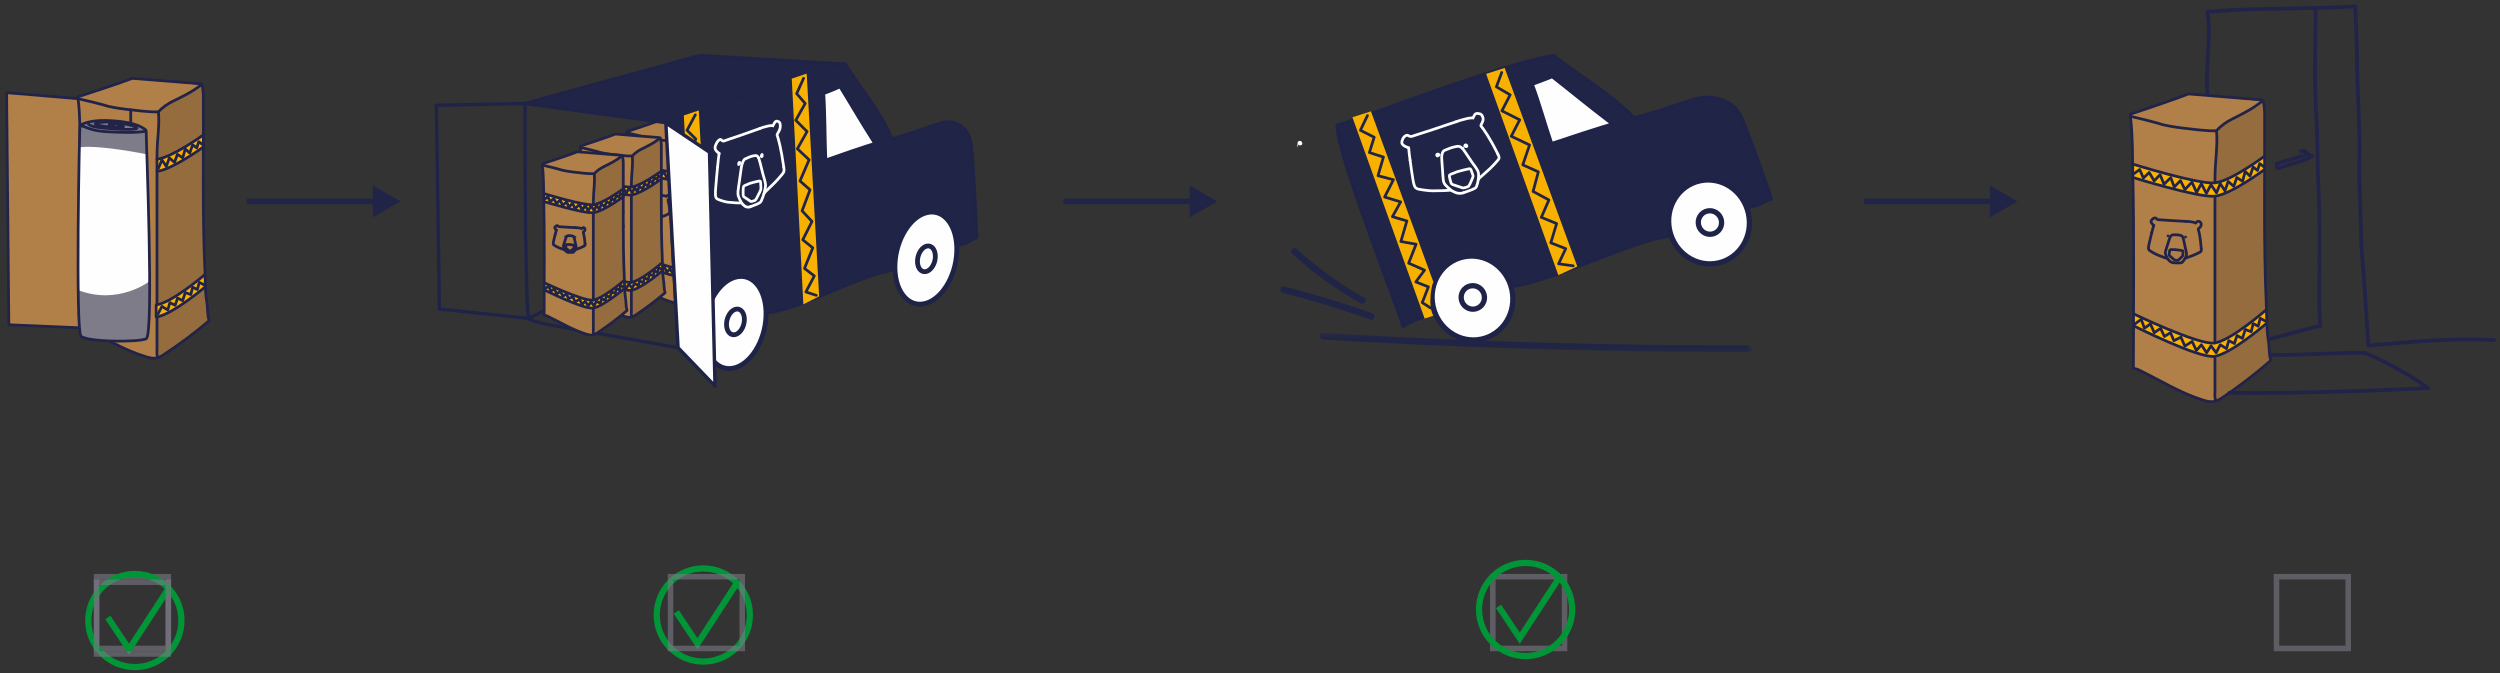 <svg width="453" height="122" viewBox="0 0 453 122" fill="none" xmlns="http://www.w3.org/2000/svg">
<rect x="0" y="0" width="453" height="122" fill="#333333" stroke="none"/>
<path d="M45.206 36H44.706V37H45.206V36ZM72.568 36.5L67.568 33.613V39.387L72.568 36.5ZM45.206 37H68.068V36H45.206V37Z" fill="#202446"/>
<path d="M193.206 36H192.706V37H193.206V36ZM220.568 36.5L215.568 33.613V39.387L220.568 36.5ZM193.206 37H216.068V36H193.206V37Z" fill="#202446"/>
<path d="M338.206 36H337.706V37H338.206V36ZM365.568 36.5L360.568 33.613V39.387L365.568 36.5ZM338.206 37H361.068V36H338.206V37Z" fill="#202446"/>
<rect x="17.5" y="104.5" width="13" height="13" stroke="#7F7C89" stroke-opacity="0.572"/>
<rect x="270.5" y="104.5" width="13" height="13" stroke="#7F7C89" stroke-opacity="0.572"/>
<path fill-rule="evenodd" clip-rule="evenodd" d="M235.224 26.198C235.15 26.401 235.084 26.57 235.238 26.785L235.014 26.47C235.037 26.392 235.149 26.152 235.13 26.083C235.041 25.727 235.301 25.465 235.652 25.543C235.826 25.582 235.907 25.731 235.959 25.888C236.014 26.047 235.967 26.198 235.799 26.285C235.601 26.387 235.418 26.362 235.224 26.198Z" fill="#FEFEFE"/>
<path fill-rule="evenodd" clip-rule="evenodd" d="M294.953 23.069L298.404 33.455L253.595 49.601L246.166 23.76L281.769 11.648L294.953 23.069Z" fill="#FEFEFE"/>
<path fill-rule="evenodd" clip-rule="evenodd" d="M277.558 15.228C279.391 14.596 281.264 13.819 281.264 13.819C284.609 16.425 287.519 18.88 292.286 22.5C290.759 22.9 283.112 25.395 281.126 26.083C279.977 22.784 278.724 18.201 277.558 15.228ZM254.271 59.084C255.486 58.149 258.208 57.342 259.58 56.869L274.079 51.85C282.246 50.604 295.251 43.715 302.832 42.65L316.601 37.505C318.821 37.255 319.096 36.64 320.923 36.009C320.923 36.009 316.794 23.92 315.285 20.859C313.972 18.198 310.226 16.921 306.526 18.18C301.244 19.983 296.088 21.471 296.088 21.471C292.489 17.388 285.286 13.205 281.508 10.102C271.502 11.75 247.607 21.238 242.316 22.758C242.303 27.77 252.575 53.733 254.271 59.084Z" fill="#202446"/>
<path d="M277.558 15.228L277.447 14.904C277.358 14.934 277.286 14.999 277.247 15.084C277.208 15.169 277.205 15.266 277.239 15.353L277.558 15.228ZM281.264 13.819L281.474 13.548C281.377 13.473 281.246 13.455 281.132 13.502L281.264 13.819ZM292.286 22.5L292.373 22.831C292.5 22.798 292.597 22.695 292.622 22.567C292.648 22.438 292.598 22.306 292.494 22.227L292.286 22.5ZM281.126 26.083L280.803 26.196C280.865 26.374 281.06 26.469 281.239 26.407L281.126 26.083ZM254.271 59.084L253.944 59.188C253.978 59.295 254.062 59.378 254.168 59.411C254.275 59.445 254.391 59.424 254.48 59.356L254.271 59.084ZM259.58 56.869L259.692 57.193L259.692 57.193L259.58 56.869ZM274.079 51.85L274.027 51.511C274.006 51.514 273.986 51.519 273.966 51.526L274.079 51.85ZM302.832 42.65L302.88 42.99C302.904 42.986 302.928 42.98 302.952 42.971L302.832 42.65ZM316.601 37.505L316.563 37.164C316.535 37.167 316.507 37.174 316.481 37.184L316.601 37.505ZM320.923 36.009L321.035 36.333C321.213 36.271 321.308 36.077 321.247 35.898L320.923 36.009ZM315.285 20.859L315.593 20.708L315.593 20.708L315.285 20.859ZM306.526 18.18L306.416 17.856L306.415 17.856L306.526 18.18ZM296.088 21.471L295.831 21.698C295.919 21.797 296.056 21.837 296.183 21.801L296.088 21.471ZM281.508 10.102L281.725 9.837C281.649 9.774 281.549 9.748 281.452 9.764L281.508 10.102ZM242.316 22.758L242.221 22.428C242.075 22.47 241.974 22.604 241.973 22.757L242.316 22.758ZM277.67 15.552C278.593 15.233 279.524 14.879 280.223 14.605C280.573 14.468 280.866 14.351 281.071 14.268C281.174 14.226 281.254 14.193 281.31 14.17C281.337 14.159 281.358 14.15 281.373 14.144C281.38 14.141 281.385 14.139 281.389 14.138C281.391 14.137 281.392 14.136 281.393 14.136C281.394 14.136 281.394 14.136 281.394 14.135C281.395 14.135 281.395 14.135 281.395 14.135C281.395 14.135 281.395 14.135 281.395 14.135C281.395 14.135 281.395 14.135 281.264 13.819C281.132 13.502 281.132 13.502 281.132 13.502C281.132 13.502 281.132 13.502 281.132 13.502C281.132 13.502 281.132 13.502 281.132 13.502C281.132 13.502 281.131 13.502 281.131 13.503C281.13 13.503 281.129 13.504 281.127 13.504C281.124 13.506 281.118 13.508 281.111 13.511C281.097 13.517 281.077 13.525 281.049 13.536C280.995 13.559 280.915 13.591 280.814 13.632C280.611 13.715 280.32 13.831 279.973 13.967C279.278 14.239 278.357 14.59 277.447 14.904L277.67 15.552ZM281.053 14.089C284.383 16.683 287.314 19.154 292.079 22.773L292.494 22.227C287.723 18.605 284.836 16.167 281.474 13.548L281.053 14.089ZM292.199 22.168C290.658 22.573 282.999 25.072 281.014 25.759L281.239 26.407C283.225 25.719 290.861 23.228 292.373 22.831L292.199 22.168ZM281.45 25.97C280.878 24.328 280.279 22.365 279.675 20.431C279.073 18.503 278.465 16.602 277.877 15.103L277.239 15.353C277.817 16.827 278.418 18.704 279.021 20.636C279.623 22.561 280.226 24.54 280.803 26.196L281.45 25.97ZM254.48 59.356C255.043 58.923 255.983 58.502 256.987 58.124C257.986 57.748 258.991 57.434 259.692 57.193L259.468 56.545C258.796 56.776 257.754 57.103 256.746 57.483C255.742 57.86 254.714 58.311 254.062 58.813L254.48 59.356ZM259.692 57.193L274.191 52.174L273.966 51.526L259.468 56.545L259.692 57.193ZM274.13 52.189C278.259 51.559 283.592 49.508 288.799 47.502C294.035 45.485 299.137 43.516 302.88 42.99L302.784 42.311C298.945 42.85 293.756 44.858 288.552 46.863C283.319 48.879 278.066 50.895 274.027 51.511L274.13 52.189ZM302.952 42.971L316.721 37.825L316.481 37.184L302.712 42.329L302.952 42.971ZM316.639 37.845C317.787 37.716 318.445 37.49 319.052 37.211C319.658 36.933 320.142 36.642 321.035 36.333L320.811 35.685C319.877 36.008 319.31 36.339 318.766 36.588C318.224 36.837 317.636 37.043 316.563 37.164L316.639 37.845ZM320.923 36.009C321.247 35.898 321.247 35.898 321.247 35.898C321.247 35.898 321.247 35.898 321.247 35.898C321.247 35.897 321.247 35.897 321.246 35.896C321.246 35.895 321.245 35.892 321.244 35.889C321.242 35.884 321.239 35.875 321.235 35.863C321.227 35.84 321.216 35.806 321.2 35.761C321.17 35.672 321.125 35.541 321.067 35.372C320.951 35.035 320.783 34.551 320.578 33.96C320.167 32.778 319.604 31.17 318.993 29.466C317.775 26.069 316.358 22.26 315.593 20.708L314.978 21.011C315.722 22.52 317.124 26.285 318.347 29.698C318.957 31.399 319.52 33.004 319.931 34.185C320.136 34.775 320.303 35.259 320.418 35.595C320.476 35.763 320.521 35.895 320.552 35.984C320.567 36.028 320.579 36.062 320.587 36.085C320.591 36.097 320.594 36.105 320.596 36.111C320.597 36.114 320.597 36.116 320.598 36.118C320.598 36.118 320.598 36.119 320.598 36.119C320.598 36.12 320.598 36.12 320.599 36.12C320.599 36.12 320.599 36.12 320.923 36.009ZM315.593 20.708C314.181 17.847 310.226 16.559 306.416 17.856L306.636 18.505C310.225 17.284 313.762 18.548 314.978 21.011L315.593 20.708ZM306.415 17.856C303.779 18.756 301.173 19.577 299.226 20.174C298.252 20.473 297.444 20.715 296.879 20.882C296.596 20.966 296.375 21.031 296.224 21.075C296.148 21.097 296.09 21.114 296.052 21.125C296.032 21.131 296.017 21.135 296.008 21.138C296.003 21.139 295.999 21.14 295.997 21.141C295.995 21.142 295.994 21.142 295.994 21.142C295.994 21.142 295.993 21.142 295.993 21.142C295.993 21.142 295.993 21.142 295.993 21.142C295.993 21.142 295.993 21.142 296.088 21.471C296.183 21.801 296.183 21.801 296.183 21.801C296.183 21.801 296.183 21.801 296.183 21.801C296.184 21.801 296.184 21.8 296.184 21.8C296.185 21.8 296.186 21.8 296.187 21.8C296.19 21.799 296.193 21.798 296.198 21.796C296.208 21.793 296.223 21.789 296.243 21.783C296.282 21.772 296.34 21.755 296.416 21.733C296.568 21.689 296.79 21.623 297.074 21.539C297.64 21.371 298.451 21.128 299.427 20.829C301.378 20.231 303.991 19.407 306.637 18.505L306.415 17.856ZM296.345 21.245C294.517 19.17 291.786 17.084 289.064 15.14C286.325 13.184 283.602 11.379 281.725 9.837L281.29 10.367C283.191 11.928 285.959 13.766 288.666 15.698C291.39 17.643 294.06 19.689 295.831 21.698L296.345 21.245ZM281.452 9.764C276.414 10.593 267.909 13.389 260.03 16.154C252.125 18.929 244.854 21.672 242.221 22.428L242.411 23.087C245.068 22.324 252.391 19.562 260.257 16.801C268.15 14.031 276.596 11.258 281.563 10.44L281.452 9.764ZM241.973 22.757C241.972 23.427 242.139 24.414 242.423 25.617C242.708 26.827 243.118 28.281 243.612 29.896C244.602 33.126 245.94 37.014 247.33 40.909C250.114 48.712 253.098 56.519 253.944 59.188L254.598 58.981C253.747 56.298 250.748 48.447 247.976 40.678C246.587 36.787 245.253 32.91 244.268 29.695C243.775 28.087 243.371 26.649 243.09 25.459C242.808 24.261 242.657 23.341 242.659 22.758L241.973 22.757Z" fill="#202348"/>
<path fill-rule="evenodd" clip-rule="evenodd" d="M273.949 52.473C274.848 56.588 272.383 60.607 268.443 61.45C264.502 62.292 260.579 59.639 259.679 55.524C258.78 51.408 261.245 47.39 265.185 46.547C269.125 45.705 273.049 48.358 273.949 52.473Z" fill="#FEFEFE"/>
<path fill-rule="evenodd" clip-rule="evenodd" d="M273.949 52.473C274.848 56.588 272.383 60.607 268.443 61.45C264.502 62.292 260.579 59.639 259.679 55.524C258.78 51.408 261.245 47.39 265.185 46.547C269.125 45.705 273.049 48.358 273.949 52.473Z" stroke="#202348" stroke-width="0.96" stroke-linecap="round" stroke-linejoin="round"/>
<path fill-rule="evenodd" clip-rule="evenodd" d="M316.811 38.687C317.71 42.802 315.245 46.821 311.305 47.663C307.365 48.506 303.441 45.853 302.541 41.738C301.642 37.622 304.107 33.603 308.047 32.761C311.987 31.919 315.911 34.571 316.811 38.687Z" fill="#FEFEFE"/>
<path fill-rule="evenodd" clip-rule="evenodd" d="M316.811 38.687C317.71 42.802 315.245 46.821 311.305 47.663C307.365 48.506 303.441 45.853 302.541 41.738C301.642 37.622 304.107 33.603 308.047 32.761C311.987 31.919 315.911 34.571 316.811 38.687Z" stroke="#202348" stroke-width="0.96" stroke-linecap="round" stroke-linejoin="round"/>
<path fill-rule="evenodd" clip-rule="evenodd" d="M311.906 39.878C312.157 41.029 311.436 42.159 310.297 42.403C309.156 42.647 308.029 41.911 307.778 40.761C307.526 39.609 308.245 38.479 309.386 38.235C310.525 37.991 311.654 38.727 311.906 39.878Z" stroke="#202348" stroke-width="0.96" stroke-linecap="round" stroke-linejoin="round"/>
<path fill-rule="evenodd" clip-rule="evenodd" d="M268.936 53.456C269.188 54.607 268.47 55.736 267.328 55.98C266.19 56.224 265.062 55.489 264.81 54.338C264.558 53.186 265.279 52.056 266.417 51.813C267.558 51.569 268.685 52.304 268.936 53.456Z" stroke="#202348" stroke-width="0.96" stroke-linecap="round" stroke-linejoin="round"/>
<path fill-rule="evenodd" clip-rule="evenodd" d="M269.285 13.385L282.372 49.859L285.803 48.283L272.642 12.313L269.285 13.385Z" fill="#F8B100"/>
<path fill-rule="evenodd" clip-rule="evenodd" d="M245.058 21.247L258.145 57.721L259.709 57.222C258.624 55.043 259.519 51.225 259.738 51.12L248.416 20.175L245.058 21.247Z" fill="#F8B100"/>
<path d="M247.782 20.945L246.502 23.604L249 24.868L248.137 27.643L250.677 28.457L249.694 31.833L252.487 32.566L250.893 35.7L253.799 36.584L252.307 39.259L254.926 40.037L253.84 43.758L256.593 44.254L255.247 47.683L258.126 48.952L256.546 51.081L258.824 51.978L257.708 54.834L259.287 55.839" stroke="#202446" stroke-width="0.5" stroke-linecap="round" stroke-linejoin="round"/>
<path d="M272.11 13.135L271.147 15.734L273.643 17.187L272.145 20.082L275.375 21.717L273.838 24.687L277.157 26.273L275.931 29.872L278.746 31.14L277.799 34.691L280.663 36.235L279.289 39.382L282.059 40.512L281.007 44L283.71 45.053L282.416 47.8L285.065 48.171" stroke="#202446" stroke-width="0.5" stroke-linecap="round" stroke-linejoin="round"/>
<path d="M267.867 32.529C267.874 32.487 267.881 32.44 267.886 32.389C267.938 31.984 267.956 31.345 267.807 31.029C267.515 30.413 267.074 29.909 266.693 29.359C266.291 28.78 265.908 28.187 265.516 27.603C265.291 27.27 265.053 26.941 264.986 26.883" stroke="#FEFEFE" stroke-width="0.5" stroke-linecap="round"/>
<path d="M271.408 27.913C271.606 28.355 271.602 28.307 271.635 28.549C271.657 28.718 271.492 28.942 271.384 29.065C270.93 29.579 270.48 30.095 269.973 30.565C269.329 31.161 268.929 31.48 268.502 31.885C268.406 31.976 268.247 32.095 267.941 32.395" stroke="#FEFEFE" stroke-width="0.5" stroke-linecap="round"/>
<path d="M263.868 22.058C264.512 21.808 265.104 21.669 265.779 21.494C266.038 21.426 266.389 21.383 266.67 21.363C266.748 21.358 266.827 21.346 266.923 21.371C267.03 21.198 267.076 21.005 267.179 20.839C267.304 20.642 267.468 20.548 267.696 20.556C267.924 20.561 268.148 20.6 268.344 20.72C268.527 20.832 268.605 21.026 268.671 21.211C268.768 21.488 268.775 21.771 268.645 22.046C268.546 22.25 268.468 22.466 268.353 22.661C268.308 22.74 268.328 22.8 268.361 22.837C268.804 23.358 269.965 24.99 271.408 27.913" stroke="#FEFEFE" stroke-width="0.5" stroke-linecap="round"/>
<path d="M255.254 26.799C254.956 26.655 254.616 26.564 254.346 26.359C254.082 26.157 253.93 25.945 254.034 25.596C254.15 25.203 254.278 24.84 254.669 24.608C254.868 24.49 255.022 24.467 255.209 24.581C255.432 24.716 255.628 24.787 255.923 24.679C256.322 24.533 256.733 24.408 257.14 24.278C257.855 24.049 258.572 23.828 259.285 23.592C260.024 23.349 263.123 22.288 263.868 22.058" stroke="#FEFEFE" stroke-width="0.5" stroke-linecap="round"/>
<path d="M265.186 34.922C265.333 34.858 265.96 34.668 266.104 34.6C266.162 34.573 266.231 34.55 266.296 34.529C266.626 34.42 266.941 34.283 267.246 34.115C267.401 34.031 267.498 33.915 267.557 33.763C267.711 33.364 267.797 32.948 267.867 32.529" stroke="#FEFEFE" stroke-width="0.5" stroke-linecap="round"/>
<path d="M264.987 26.883C264.819 26.749 264.656 26.595 264.44 26.54C264.175 26.471 263.937 26.545 263.687 26.587C263.016 26.7 262.409 26.986 261.789 27.234C261.57 27.322 261.45 27.494 261.365 27.722C261.155 28.292 261.246 28.869 261.285 29.445C261.322 29.989 261.363 30.53 261.403 31.073C261.444 31.617 261.455 32.162 261.534 32.701C261.578 32.994 261.7 33.282 261.92 33.518C262.201 33.825 262.526 34.153 262.871 34.408C262.957 34.474 263.046 34.535 263.135 34.59C263.343 34.706 263.736 34.908 263.936 34.956C264.006 34.988 264.131 34.995 264.231 35.009C264.566 35.058 264.884 35.047 265.186 34.922" stroke="#FEFEFE" stroke-width="0.5" stroke-linecap="round"/>
<path d="M255.507 29.032C255.518 29.35 255.971 32.186 256.018 32.496C256.074 32.869 256.144 33.24 256.27 33.599C256.398 33.968 256.608 34.188 257.018 34.271C257.874 34.444 258.992 34.571 259.543 34.578C260.613 34.588 262.267 34.532 262.834 34.457" stroke="#FEFEFE" stroke-width="0.5" stroke-linecap="round"/>
<path d="M255.254 26.799C255.286 27.156 255.305 27.516 255.354 27.871C255.41 28.258 255.446 28.647 255.507 29.032" stroke="#FEFEFE" stroke-width="0.5" stroke-linecap="round"/>
<path fill-rule="evenodd" clip-rule="evenodd" d="M265.467 33.991C266.009 33.802 266.019 33.875 266.145 33.691C266.409 33.312 266.586 32.797 266.768 32.394C266.836 32.242 266.983 31.936 266.895 31.741C266.735 31.383 266.727 31.187 266.561 30.818C266.448 30.567 266.389 30.542 266.108 30.604C265.588 30.716 265.065 30.83 264.555 30.981C263.81 31.199 264.199 31.043 263.402 31.377C263.2 31.462 262.982 31.506 262.787 31.626C262.636 31.72 262.602 31.824 262.63 31.973C262.704 32.392 262.807 32.803 262.955 33.203C263.008 33.341 263.118 33.406 263.244 33.449C263.781 33.634 264.321 33.812 264.86 33.991C264.953 34.022 265.085 34.124 265.467 33.991Z" stroke="#FEFEFE" stroke-width="0.5" stroke-linecap="round"/>
<path fill-rule="evenodd" clip-rule="evenodd" d="M265.082 26.946C265.105 26.868 265.217 26.628 265.198 26.559C265.11 26.203 265.369 25.941 265.72 26.019C265.895 26.058 265.975 26.207 266.027 26.364C266.083 26.523 266.036 26.674 265.868 26.761C265.67 26.862 265.486 26.838 265.292 26.674C265.218 26.877 265.153 27.046 265.306 27.26L265.082 26.946Z" fill="#FEFEFE"/>
<path fill-rule="evenodd" clip-rule="evenodd" d="M260.893 27.85C260.939 27.977 261.042 27.904 261.257 27.994L261.235 28.085C261.188 28.061 261.024 28.006 260.947 28.015C260.995 28.165 260.905 28.297 260.808 28.369C260.672 28.469 260.529 28.529 260.36 28.495C260.201 28.459 260.124 28.304 260.093 28.161C259.987 27.645 260.778 27.527 260.893 27.85Z" fill="#FEFEFE"/>
<mask id="mask0" mask-type="alpha" maskUnits="userSpaceOnUse" x="239" y="60" width="79" height="4">
<path fill-rule="evenodd" clip-rule="evenodd" d="M239.116 60.327H317.4V63.784H239.116V60.327Z" fill="white"/>
</mask>
<g mask="url(#mask0)">
<path fill-rule="evenodd" clip-rule="evenodd" d="M239.695 61.517C259.71 62.717 279.753 63.445 299.804 63.69C305.475 63.76 311.147 63.79 316.819 63.783C317.593 63.782 317.594 62.593 316.819 62.594C296.767 62.616 276.715 62.166 256.686 61.234C251.02 60.97 245.356 60.667 239.695 60.328C238.921 60.282 238.924 61.471 239.695 61.517Z" fill="#202446"/>
</g>
<path fill-rule="evenodd" clip-rule="evenodd" d="M248.632 56.754C243.41 54.907 238.112 53.29 232.747 51.905C231.997 51.712 231.678 52.858 232.427 53.052C237.792 54.437 243.091 56.054 248.312 57.901C249.042 58.159 249.356 57.011 248.632 56.754Z" fill="#202446"/>
<path fill-rule="evenodd" clip-rule="evenodd" d="M247.167 53.926C242.764 51.463 238.683 48.516 234.975 45.111C234.409 44.591 233.556 45.431 234.125 45.953C237.904 49.423 242.07 52.442 246.56 54.953C247.234 55.33 247.841 54.303 247.167 53.926Z" fill="#202446"/>
<path fill-rule="evenodd" clip-rule="evenodd" d="M24.438 120.875C29.097 120.875 32.875 117.097 32.875 112.438C32.875 107.778 29.097 104 24.438 104C19.778 104 16 107.778 16 112.438C16 117.097 19.778 120.875 24.438 120.875Z" stroke="#009638" stroke-width="1.125"/>
<path d="M19.54 111.882L23.384 117.649L30.79 106.257" stroke="#009638" stroke-width="1.125"/>
<path fill-rule="evenodd" clip-rule="evenodd" d="M127.438 119.875C132.097 119.875 135.875 116.097 135.875 111.438C135.875 106.778 132.097 103 127.438 103C122.778 103 119 106.778 119 111.438C119 116.097 122.778 119.875 127.438 119.875Z" stroke="#009638" stroke-width="1.125"/>
<path d="M122.54 110.882L126.384 116.649L133.79 105.257" stroke="#009638" stroke-width="1.125"/>
<path fill-rule="evenodd" clip-rule="evenodd" d="M276.438 118.875C281.097 118.875 284.875 115.097 284.875 110.438C284.875 105.778 281.097 102 276.438 102C271.778 102 268 105.778 268 110.438C268 115.097 271.778 118.875 276.438 118.875Z" stroke="#009638" stroke-width="1.125"/>
<path d="M271.54 109.882L275.384 115.649L282.79 104.257" stroke="#009638" stroke-width="1.125"/>
<path fill-rule="evenodd" clip-rule="evenodd" d="M396.716 17.018L388.466 19.872C388.466 19.872 385.875 20.07 386.025 21.287C386.176 22.503 386.468 33.77 386.468 33.77L386.576 57.818L386.571 66.735C386.571 66.735 389.076 67.579 391.924 69.284C394.772 70.988 399.047 72.656 400.116 72.789C401.184 72.921 401.501 72.869 401.419 72.388C401.337 71.906 401.348 59.488 401.348 59.488L401.346 36.784C401.346 36.784 401.353 23.933 401.842 23.462C402.331 22.991 410.084 18.351 410.084 18.351L396.716 17.018Z" fill="#B17F48"/>
<path fill-rule="evenodd" clip-rule="evenodd" d="M410.085 18.351C410.085 18.351 406.846 20.352 405.377 21.11C403.909 21.867 401.706 22.872 401.65 23.92C401.595 24.967 401.348 36.26 401.348 36.26L401.329 65.375V72.189C401.329 72.189 401.298 72.935 402.1 72.424C402.902 71.913 409.976 66.59 409.976 66.59L411.426 65.16C411.426 65.16 410.887 62.236 410.861 60.802C410.835 59.368 410.589 52.117 410.589 52.117L410.352 35.997L410.254 19.719C410.254 19.719 410.197 18.703 410.085 18.351Z" fill="#946C3E"/>
<path fill-rule="evenodd" clip-rule="evenodd" d="M386.44 29.726V32.14C386.44 32.14 392.612 34.041 395.564 34.666C398.516 35.291 400.16 35.602 401.351 35.547C402.542 35.491 407.216 33.21 410.352 30.698V28.283C410.352 28.283 407.064 30.886 404.634 31.918C402.204 32.951 402.234 33.655 398.741 32.916C395.248 32.176 386.44 29.726 386.44 29.726Z" fill="#F9B200"/>
<path fill-rule="evenodd" clip-rule="evenodd" d="M386.739 56.918L395.636 60.765C395.636 60.765 399.054 62.491 401.349 62.227C403.643 61.964 410.687 56.293 410.687 56.293L410.752 58.748C410.752 58.748 404.923 63.639 402.948 64.145C400.973 64.651 400.072 64.634 398.712 64.191C397.354 63.747 386.739 59.081 386.739 59.081V56.918Z" fill="#F9B200"/>
<path d="M410.986 61.414C410.674 59.367 410.743 57.299 410.651 55.24C410.134 43.651 410.414 32.056 410.346 20.463C410.346 20.463 410.293 18.061 409.862 18.105L396.556 17.018C393.898 18.068 389.427 19.537 386.732 20.461C386.178 20.652 385.958 20.54 386.025 21.069C386.459 24.523 386.401 28.548 386.475 32.002C386.727 43.589 386.571 55.184 386.571 66.735C386.946 66.83 387.177 66.85 387.372 66.943C391.314 68.827 395.019 71.212 399.245 72.513C400.494 72.9 401.345 72.956 402.502 72.182C405.641 70.082 408.627 67.802 411.468 65.314C411.061 63.945 411.237 62.653 410.986 61.414" stroke="#212348" stroke-width="0.5" stroke-linecap="round" stroke-linejoin="round"/>
<path d="M401.35 64.641C401.35 66.707 401.351 68.773 401.353 70.838C401.354 71.436 401.239 72.05 401.511 72.626" stroke="#212348" stroke-width="0.5" stroke-linecap="round" stroke-linejoin="round"/>
<path d="M401.351 35.547C401.348 38.712 401.348 42.973 401.348 46.139C401.348 51.501 401.347 56.776 401.349 62.139" stroke="#212348" stroke-width="0.5" stroke-linecap="round" stroke-linejoin="round"/>
<path d="M386.025 21.069C387.043 21.285 390.899 22.25 391.877 22.592C391.877 22.592 393.514 22.98 395.396 23.192C397.278 23.403 399.75 23.766 401.632 23.697C401.878 26.488 401.378 29.236 401.358 32C401.355 32.378 401.353 32.755 401.351 33.133" stroke="#212348" stroke-width="0.5" stroke-linecap="round" stroke-linejoin="round"/>
<path d="M409.862 18.351C408.21 19.723 406.296 20.648 404.4 21.6C403.459 22.073 402.328 22.865 401.632 23.697" stroke="#212348" stroke-width="0.5" stroke-linecap="round" stroke-linejoin="round"/>
<path d="M386.44 29.726C386.44 29.726 398.411 33.46 401.351 33.132C404.291 32.805 410.352 28.283 410.352 28.283" stroke="#212348" stroke-width="0.5" stroke-linecap="round" stroke-linejoin="round"/>
<path d="M386.44 32.14C386.44 32.14 398.411 35.874 401.351 35.547C404.291 35.219 410.352 30.698 410.352 30.698" stroke="#212348" stroke-width="0.5" stroke-linecap="round" stroke-linejoin="round"/>
<path d="M395.574 43.064C395.597 43.111 395.654 43.349 395.704 43.586C395.789 44.001 395.867 44.418 395.959 44.832C396.044 45.225 396.174 45.606 396.198 46.016C396.211 46.254 396.082 46.562 395.966 46.766L395.959 46.776L395.883 46.898C395.75 47.124 395.627 47.305 395.453 47.494C395.388 47.566 395.307 47.608 395.204 47.621C394.999 47.648 394.796 47.655 394.591 47.643C394.551 47.641 394.508 47.638 394.47 47.64C394.376 47.646 393.99 47.613 393.896 47.616" stroke="#212348" stroke-width="0.5" stroke-linecap="round"/>
<path d="M398.865 45.07C398.875 45.362 398.883 45.335 398.848 45.478C398.821 45.578 398.682 45.666 398.596 45.711C398.232 45.898 397.871 46.088 397.488 46.237C397.003 46.429 396.713 46.519 396.388 46.651L395.983 46.791" stroke="#212348" stroke-width="0.5" stroke-linecap="round" stroke-linejoin="bevel"/>
<path d="M396.034 40.109C396.442 40.113 396.798 40.166 397.207 40.218C397.364 40.238 397.565 40.292 397.724 40.343C397.769 40.358 397.815 40.369 397.861 40.404C397.958 40.331 398.026 40.233 398.12 40.163C398.232 40.08 398.343 40.064 398.466 40.119C398.59 40.173 398.704 40.245 398.785 40.355C398.86 40.459 398.86 40.585 398.855 40.704C398.845 40.88 398.788 41.041 398.655 41.166C398.555 41.258 398.463 41.361 398.358 41.445C398.316 41.48 398.313 41.518 398.323 41.546C398.45 41.937 398.724 43.11 398.865 45.07" stroke="#212348" stroke-width="0.5" stroke-linecap="round"/>
<path d="M390.258 40.851C390.127 40.705 389.959 40.577 389.858 40.404C389.758 40.231 389.722 40.078 389.856 39.907C390.007 39.711 390.158 39.536 390.424 39.493C390.559 39.471 390.649 39.493 390.726 39.598C390.819 39.724 390.91 39.807 391.096 39.812C391.347 39.818 391.6 39.84 391.851 39.858C392.295 39.888 392.737 39.924 393.178 39.95C393.64 39.978 395.574 40.073 396.034 40.109" stroke="#212348" stroke-width="0.5" stroke-linecap="round"/>
<path d="M395.574 43.064C395.512 42.952 395.456 42.828 395.351 42.75C395.22 42.653 395.073 42.641 394.927 42.609C394.534 42.523 394.138 42.548 393.743 42.55C393.603 42.55 393.499 42.619 393.402 42.729C393.16 43.002 393.083 43.346 392.975 43.677C392.874 43.99 392.777 44.303 392.678 44.616C392.579 44.93 392.464 45.239 392.387 45.558C392.347 45.733 392.349 45.921 392.417 46.102C392.503 46.337 392.609 46.594 392.741 46.814C392.773 46.87 392.808 46.924 392.845 46.974C392.933 47.086 393.104 47.286 393.203 47.358C393.234 47.39 393.301 47.422 393.352 47.453C393.525 47.555 393.702 47.619 393.896 47.616" stroke="#212348" stroke-width="0.5"/>
<path d="M389.9 42.16C389.835 42.341 389.453 44.032 389.409 44.217C389.357 44.438 389.313 44.662 389.303 44.891C389.291 45.126 389.358 45.296 389.563 45.433C389.994 45.721 390.578 46.041 390.878 46.168C391.464 46.411 392.381 46.748 392.71 46.832" stroke="#212348" stroke-width="0.5" stroke-linecap="round"/>
<path d="M390.26 40.851C390.198 41.059 390.126 41.264 390.075 41.475C390.02 41.705 389.953 41.931 389.9 42.16" stroke="#212348" stroke-width="0.5" stroke-linecap="round"/>
<path fill-rule="evenodd" clip-rule="evenodd" d="M394.255 47.155C394.596 47.171 394.585 47.214 394.695 47.139C394.923 46.986 395.136 46.736 395.325 46.551C395.396 46.481 395.544 46.342 395.54 46.213C395.532 45.976 395.571 45.864 395.562 45.621C395.556 45.455 395.529 45.428 395.361 45.4C395.051 45.347 394.738 45.295 394.426 45.266C393.969 45.222 394.218 45.222 393.706 45.232C393.577 45.234 393.447 45.21 393.314 45.234C393.21 45.254 393.168 45.304 393.15 45.394C393.098 45.646 393.063 45.898 393.055 46.156C393.053 46.245 393.099 46.306 393.158 46.358C393.412 46.581 393.668 46.802 393.924 47.022C393.968 47.06 394.017 47.147 394.255 47.155Z" stroke="#212348" stroke-width="0.5" stroke-linecap="round"/>
<path fill-rule="evenodd" clip-rule="evenodd" d="M396.168 42.743C396.255 42.803 396.266 42.905 396.26 43.005C396.255 43.105 396.195 43.18 396.084 43.192C395.953 43.205 395.857 43.15 395.787 43.015C395.702 43.112 395.628 43.193 395.665 43.347L395.612 43.121C395.642 43.082 395.757 42.972 395.761 42.929C395.792 42.71 395.993 42.622 396.168 42.743Z" fill="#212348"/>
<path fill-rule="evenodd" clip-rule="evenodd" d="M393.283 42.855L393.25 42.901C393.23 42.877 393.152 42.811 393.108 42.798C393.101 42.893 393.022 42.947 392.953 42.965C392.857 42.991 392.764 42.992 392.679 42.936C392.6 42.881 392.592 42.778 392.607 42.691C392.665 42.38 393.123 42.489 393.115 42.694C393.112 42.775 393.185 42.758 393.283 42.855Z" fill="#212348"/>
<path d="M386.576 56.853C386.576 56.853 398.249 62.489 401.188 62.161C404.128 61.834 410.524 56.228 410.524 56.228" stroke="#212348" stroke-width="0.5" stroke-linecap="round" stroke-linejoin="round"/>
<path d="M386.576 59.016C386.576 59.016 398.249 64.903 401.188 64.576C404.128 64.248 410.589 58.683 410.589 58.683" stroke="#212348" stroke-width="0.5" stroke-linecap="round" stroke-linejoin="round"/>
<path d="M386.468 31.631L387.713 30.718L388.382 32.258L389.44 31.258L390.336 32.787L391.399 31.65L392.128 33.387L393.337 32.175L393.97 33.894L395.095 32.72L395.906 34.348L397.176 32.996L398.021 34.871L398.887 33.268L399.792 35.05L400.63 33.465L401.634 34.941L402.307 33.263L403.16 34.578L403.743 32.874L404.758 33.77L405.308 32.164L406.355 32.852L406.83 31.072L407.705 31.918L408.268 30.26L409.065 30.886L409.453 29.642L410.346 30.319" stroke="#212348" stroke-width="0.5" stroke-linecap="round" stroke-linejoin="round"/>
<path d="M386.739 58.779L387.984 57.867L388.579 59.477L389.656 58.684L390.352 60.291L391.492 59.494L392.198 60.966L393.299 60.275L393.914 61.733L395.177 61.094L395.906 62.715L397.218 61.864L397.979 63.518L398.887 62.472L399.84 63.928L400.63 62.67L401.573 63.911L402.307 62.468L403.435 63.174L403.856 61.716L404.876 62.25L405.345 60.798L406.329 61.325L406.836 59.701L407.92 60.111L408.268 58.633L409.183 59.111L409.559 57.677L410.589 58.227" stroke="#212348" stroke-width="0.5" stroke-linecap="round" stroke-linejoin="round"/>
<path d="M420.452 59.06C420.061 54.832 420.339 49.679 420.291 45.447C420.25 41.968 420.337 38.459 420.149 35.017C419.884 30.203 419.977 25.382 419.684 20.566C419.3 14.327 419.59 8.048 419.59 1.785" stroke="#212348" stroke-width="0.678" stroke-linecap="round" stroke-linejoin="round"/>
<path d="M411.083 61.492C412.571 61.118 419.161 59.245 420.452 59.06" stroke="#212348" stroke-width="0.678" stroke-linecap="round" stroke-linejoin="round"/>
<path d="M451.915 61.624C444.33 61.231 436.779 61.935 429.161 62.615C428.936 59.309 428.695 56.294 428.539 53.274C428.35 49.56 427.86 45.87 427.807 42.142C427.784 40.523 427.715 38.895 427.673 37.271C427.608 34.778 427.453 32.282 427.519 29.792C427.691 23.175 427.112 16.576 427.07 9.961C427.05 7.022 426.9 4.041 426.774 1.14C417.824 1.75 408.961 1.341 400.001 2.124C400.73 6.527 399.551 12.788 400.001 17.018" stroke="#212348" stroke-width="0.678" stroke-linecap="round" stroke-linejoin="round"/>
<path d="M428.497 63.947C424.482 63.813 415.441 64.46 411.426 64.283" stroke="#212348" stroke-width="0.678" stroke-linecap="round" stroke-linejoin="round"/>
<path d="M428.497 63.948C432.02 65.361 436.859 68.065 439.99 70.322C439.99 70.322 418.101 71.436 403.982 71.171" stroke="#212348" stroke-width="0.678" stroke-linecap="round" stroke-linejoin="round"/>
<path d="M418.095 27.875C417.025 28.469 413.66 29.22 412.541 29.637C412.565 29.996 412.451 30.701 413.041 30.451C414.918 29.655 417.018 29.452 418.941 28.297C417.928 27.947 417.746 27.03 416.945 27.416" stroke="#212348" stroke-width="0.678" stroke-linecap="round" stroke-linejoin="round"/>
<rect x="412.5" y="104.5" width="13" height="13" stroke="#7F7C89" stroke-opacity="0.572"/>
<rect x="17.5" y="105.5" width="13" height="13" stroke="#7F7C89" stroke-opacity="0.572"/>
<path fill-rule="evenodd" clip-rule="evenodd" d="M24.121 14.195L14.131 17.521L14.142 17.879L1.198 16.796C1.339 17.902 1.478 45.989 1.478 45.989L1.601 58.845L14.652 59.4C14.652 59.4 16.99 60.168 19.649 61.718C22.307 63.268 26.297 64.785 27.295 64.905C28.292 65.025 28.588 64.978 28.512 64.54C28.435 64.102 28.445 52.812 28.445 52.812L28.444 32.167C28.444 32.167 28.45 20.483 28.907 20.055C29.363 19.627 36.6 15.407 36.6 15.407L24.121 14.195Z" fill="#B17F48"/>
<path fill-rule="evenodd" clip-rule="evenodd" d="M36.6 15.407C36.6 15.407 33.577 17.227 32.206 17.916C30.835 18.604 28.779 19.518 28.727 20.471C28.675 21.423 28.445 31.691 28.445 31.691L28.428 58.164V64.36C28.428 64.36 28.398 65.038 29.147 64.573C29.896 64.109 36.499 59.269 36.499 59.269L37.852 57.969C37.852 57.969 37.349 55.31 37.325 54.006C37.3 52.702 37.071 46.109 37.071 46.109L36.85 31.452L36.758 16.651C36.758 16.651 36.705 15.727 36.6 15.407Z" fill="#946C3E"/>
<path fill-rule="evenodd" clip-rule="evenodd" d="M28.448 31.043C29.56 30.992 33.923 28.918 36.85 26.634V24.438C36.85 24.438 33.781 26.804 31.513 27.743C29.244 28.682 28.448 28.847 28.448 28.847V31.043Z" fill="#F9B200"/>
<path fill-rule="evenodd" clip-rule="evenodd" d="M28.446 55.302C30.588 55.062 37.162 49.906 37.162 49.906L37.223 52.139C37.223 52.139 30.29 57.036 28.446 57.496L28.446 55.302Z" fill="#F9B200"/>
<path d="M37.442 54.562C37.151 52.701 37.215 50.821 37.128 48.948C36.646 38.411 36.908 27.868 36.844 17.327C36.844 17.327 36.795 15.144 36.392 15.183L23.972 14.195C21.491 15.15 17.317 16.486 14.802 17.326C14.284 17.5 14.079 17.397 14.143 17.879C14.547 21.02 14.493 24.679 14.562 27.819C14.797 38.355 14.652 48.898 14.652 59.4C15.002 59.487 15.217 59.505 15.399 59.59C19.079 61.303 22.537 63.471 26.482 64.654C27.648 65.006 28.442 65.057 29.522 64.353C32.453 62.444 35.239 60.371 37.892 58.108C37.511 56.864 37.676 55.689 37.442 54.562" stroke="#212348" stroke-width="0.5" stroke-linecap="round" stroke-linejoin="round"/>
<path d="M28.446 57.496C28.447 59.375 28.448 61.253 28.449 63.132C28.45 63.675 28.344 64.233 28.595 64.757" stroke="#212348" stroke-width="0.5" stroke-linecap="round" stroke-linejoin="round"/>
<path d="M28.448 31.043C28.445 33.92 28.445 37.795 28.445 40.673C28.445 45.549 28.444 50.345 28.446 55.221" stroke="#212348" stroke-width="0.5" stroke-linecap="round" stroke-linejoin="round"/>
<path d="M14.143 17.879C15.092 18.075 18.692 18.952 19.605 19.263C19.605 19.263 21.133 19.616 22.89 19.808C24.646 20 26.954 20.331 28.71 20.268C28.94 22.806 28.473 25.305 28.455 27.818C28.452 28.161 28.45 28.504 28.448 28.847" stroke="#212348" stroke-width="0.5" stroke-linecap="round" stroke-linejoin="round"/>
<path d="M36.392 15.407C34.85 16.654 33.064 17.496 31.294 18.361C30.415 18.792 29.36 19.512 28.71 20.268" stroke="#212348" stroke-width="0.5" stroke-linecap="round" stroke-linejoin="round"/>
<path d="M36.85 26.634C36.85 26.634 31.192 30.745 28.448 31.043V28.847C31.192 28.549 36.85 24.438 36.85 24.438" stroke="#212348" stroke-width="0.5" stroke-linecap="round" stroke-linejoin="round"/>
<path d="M37.071 52.08C37.071 52.08 31.04 57.139 28.296 57.437V55.242C31.04 54.944 37.01 49.847 37.01 49.847" stroke="#212348" stroke-width="0.5" stroke-linecap="round" stroke-linejoin="round"/>
<path d="M28.712 30.491L29.34 28.966L30.137 30.161L30.681 28.612L31.628 29.427L32.142 27.967L33.119 28.593L33.562 26.974L34.379 27.743L34.904 26.236L35.648 26.805L36.011 25.673L36.844 26.289" stroke="#212348" stroke-width="0.5" stroke-linecap="round" stroke-linejoin="round"/>
<path d="M28.655 56.833L29.34 55.52L30.393 56.163L30.786 54.837L31.738 55.322L32.176 54.002L33.094 54.481L33.567 53.005L34.58 53.377L34.904 52.034L35.759 52.469L36.109 51.164L37.071 51.665" stroke="#212348" stroke-width="0.5" stroke-linecap="round" stroke-linejoin="round"/>
<path d="M23.69 19.9V55.221L14.652 59.4L1.601 58.845L1.198 16.796L14.143 17.879" stroke="#212348" stroke-width="0.5" stroke-linecap="round" stroke-linejoin="round"/>
<path fill-rule="evenodd" clip-rule="evenodd" d="M14.394 25.905L14.19 53.815L23.581 56.118L27.122 52.345L26.777 33.321L26.577 26.922L14.394 25.905Z" fill="#FEFEFE"/>
<path fill-rule="evenodd" clip-rule="evenodd" d="M14.377 26.687C14.377 26.687 14.148 22.806 14.684 22.59C15.22 22.374 16.545 21.625 20.263 21.832C23.981 22.039 25.99 23.234 25.99 23.234C25.99 23.234 26.456 22.932 26.5 24.394C26.543 25.855 26.611 27.967 26.611 27.967C26.611 27.967 18.164 26.211 14.377 26.687Z" fill="#7F7C89"/>
<path fill-rule="evenodd" clip-rule="evenodd" d="M14.206 54.81C14.206 54.81 14.156 60.657 14.892 61.059C15.628 61.461 19.881 61.837 21.452 61.817C23.022 61.796 26.51 61.975 26.679 61.049C26.849 60.123 27.11 55.404 27.116 53.497C27.122 51.59 27.116 50.955 27.116 50.955C27.116 50.955 21.439 55.374 14.171 52.574L14.206 54.81Z" fill="#7F7C89"/>
<path d="M23.581 22.655C22.734 22.462 21.773 22.327 20.855 22.17C19.88 22.004 18.894 22.141 17.975 22.192C17.447 22.221 16.797 22.465 17.655 22.649C18.976 22.933 20.363 23.202 22.137 23.042C22.995 22.945 21.413 22.428 20.372 22.463C19.633 22.489 19.37 22.677 20.635 22.797" stroke="#212348" stroke-width="0.5" stroke-linecap="round" stroke-linejoin="round"/>
<path d="M16.037 22.51C16.649 23.07 18.447 23.175 19.916 23.305C21.087 23.408 22.423 23.469 23.743 23.435C25.247 23.397 25.143 23.09 23.581 22.655" stroke="#212348" stroke-width="0.5" stroke-linecap="round" stroke-linejoin="round"/>
<path d="M14.496 22.677C14.377 23.445 13.678 59.773 14.655 60.885C15.632 61.997 25.046 62.048 26.49 61.387C27.934 60.726 26.443 24.651 26.49 23.766C26.501 23.563 26.258 23.404 25.99 23.234C24.636 22.377 22.357 21.916 19.247 21.837C17.097 21.783 15.644 22.124 14.496 22.677C16.527 23.423 17.049 23.775 20.042 23.904C21.323 23.959 24.517 24.144 26.49 23.766" stroke="#212348" stroke-width="0.5" stroke-linecap="round" stroke-linejoin="round"/>
<rect x="121.5" y="104.5" width="13" height="13" stroke="#7F7C89" stroke-opacity="0.572"/>
<path fill-rule="evenodd" clip-rule="evenodd" d="M120.066 21.65L115.088 23.35C115.088 23.35 113.525 23.468 113.616 24.192C113.707 24.917 113.883 31.625 113.883 31.625L113.948 45.945L113.945 51.255C113.945 51.255 115.456 51.758 117.175 52.773C118.894 53.788 121.473 54.782 122.118 54.861C122.763 54.939 122.954 54.908 122.904 54.622C122.855 54.335 122.861 46.94 122.861 46.94L122.86 33.42C122.86 33.42 122.864 25.768 123.159 25.488C123.455 25.207 128.133 22.444 128.133 22.444L120.066 21.65Z" fill="#B17F48"/>
<path fill-rule="evenodd" clip-rule="evenodd" d="M128.133 22.444C128.133 22.444 126.178 23.636 125.292 24.087C124.406 24.538 123.077 25.136 123.043 25.76C123.01 26.384 122.861 33.108 122.861 33.108L122.85 50.446V54.504C122.85 54.504 122.831 54.948 123.315 54.643C123.799 54.339 128.067 51.169 128.067 51.169L128.942 50.318C128.942 50.318 128.617 48.577 128.601 47.723C128.586 46.869 128.437 42.551 128.437 42.551L128.294 32.952L128.235 23.259C128.235 23.259 128.201 22.654 128.133 22.444Z" fill="#946C3E"/>
<path fill-rule="evenodd" clip-rule="evenodd" d="M113.866 29.217V30.655C113.866 30.655 117.59 31.787 119.371 32.159C121.152 32.532 122.144 32.717 122.863 32.684C123.582 32.651 126.402 31.292 128.294 29.796V28.358C128.294 28.358 126.31 29.908 124.844 30.523C123.378 31.138 123.395 31.557 121.288 31.117C119.181 30.677 113.866 29.217 113.866 29.217Z" fill="#F9B200"/>
<path fill-rule="evenodd" clip-rule="evenodd" d="M114.046 45.41L119.414 47.701C119.414 47.701 121.477 48.728 122.862 48.571C124.246 48.414 128.496 45.037 128.496 45.037L128.535 46.5C128.535 46.5 125.019 49.412 123.827 49.713C122.635 50.015 122.091 50.005 121.271 49.74C120.451 49.476 114.046 46.698 114.046 46.698V45.41Z" fill="#F9B200"/>
<path d="M128.677 48.087C128.489 46.868 128.53 45.637 128.474 44.41C128.162 37.509 128.332 30.605 128.291 23.702C128.291 23.702 128.259 22.272 127.999 22.297L119.97 21.65C118.366 22.276 115.668 23.15 114.042 23.701C113.707 23.814 113.575 23.747 113.616 24.063C113.877 26.12 113.842 28.516 113.887 30.573C114.039 37.473 113.945 44.377 113.945 51.255C114.171 51.312 114.31 51.324 114.428 51.38C116.807 52.501 119.042 53.921 121.592 54.696C122.346 54.926 122.859 54.96 123.557 54.499C125.452 53.249 127.253 51.891 128.968 50.409C128.722 49.594 128.828 48.825 128.677 48.087" stroke="#212348" stroke-width="0.5" stroke-linecap="round" stroke-linejoin="round"/>
<path d="M122.862 50.008C122.862 51.239 122.863 52.469 122.864 53.699C122.864 54.055 122.795 54.421 122.959 54.764" stroke="#212348" stroke-width="0.5" stroke-linecap="round" stroke-linejoin="round"/>
<path d="M122.863 32.684C122.861 34.568 122.861 37.106 122.861 38.991C122.861 42.184 122.861 45.325 122.862 48.519" stroke="#212348" stroke-width="0.5" stroke-linecap="round" stroke-linejoin="round"/>
<path d="M113.616 24.063C114.229 24.191 116.557 24.765 117.146 24.969C117.146 24.969 118.134 25.201 119.27 25.326C120.406 25.452 121.897 25.669 123.033 25.628C123.181 27.289 122.879 28.926 122.867 30.572C122.866 30.797 122.864 31.021 122.863 31.246" stroke="#212348" stroke-width="0.5" stroke-linecap="round" stroke-linejoin="round"/>
<path d="M127.999 22.444C127.001 23.261 125.847 23.812 124.703 24.379C124.135 24.661 123.453 25.132 123.033 25.628" stroke="#212348" stroke-width="0.5" stroke-linecap="round" stroke-linejoin="round"/>
<path d="M113.866 29.217C113.866 29.217 121.089 31.441 122.863 31.246C124.637 31.051 128.294 28.358 128.294 28.358" stroke="#212348" stroke-width="0.5" stroke-linecap="round" stroke-linejoin="round"/>
<path d="M113.866 30.655C113.866 30.655 121.089 32.879 122.863 32.684C124.637 32.489 128.294 29.796 128.294 29.796" stroke="#212348" stroke-width="0.5" stroke-linecap="round" stroke-linejoin="round"/>
<path d="M119.377 37.16C119.391 37.188 119.426 37.33 119.455 37.471C119.507 37.718 119.554 37.967 119.609 38.213C119.661 38.447 119.739 38.674 119.754 38.918C119.762 39.06 119.684 39.243 119.614 39.365L119.609 39.37L119.563 39.443C119.483 39.578 119.409 39.685 119.304 39.798C119.265 39.841 119.216 39.866 119.154 39.874C119.03 39.89 118.908 39.894 118.784 39.887C118.76 39.885 118.734 39.884 118.711 39.885C118.654 39.889 118.422 39.869 118.364 39.871" stroke="#212348" stroke-width="0.5" stroke-linecap="round"/>
<path d="M121.363 38.355C121.369 38.529 121.374 38.512 121.352 38.597C121.336 38.657 121.252 38.71 121.201 38.736C120.981 38.848 120.763 38.961 120.532 39.05C120.239 39.164 120.064 39.217 119.868 39.296L119.624 39.38" stroke="#212348" stroke-width="0.5" stroke-linecap="round" stroke-linejoin="bevel"/>
<path d="M119.655 35.4C119.901 35.403 120.115 35.435 120.362 35.465C120.457 35.478 120.579 35.51 120.674 35.54C120.702 35.549 120.729 35.555 120.757 35.576C120.816 35.533 120.857 35.474 120.913 35.432C120.981 35.383 121.048 35.374 121.122 35.406C121.197 35.438 121.266 35.481 121.315 35.547C121.36 35.609 121.36 35.684 121.357 35.755C121.351 35.86 121.316 35.955 121.236 36.03C121.176 36.085 121.121 36.146 121.057 36.196C121.031 36.217 121.03 36.24 121.036 36.256C121.113 36.489 121.277 37.188 121.363 38.355" stroke="#212348" stroke-width="0.5" stroke-linecap="round"/>
<path d="M116.169 35.843C116.091 35.755 115.989 35.679 115.928 35.576C115.868 35.473 115.846 35.382 115.927 35.28C116.018 35.163 116.109 35.059 116.27 35.034C116.351 35.021 116.405 35.033 116.452 35.096C116.508 35.171 116.563 35.221 116.675 35.224C116.827 35.227 116.979 35.24 117.131 35.251C117.398 35.269 117.666 35.29 117.932 35.306C118.21 35.323 119.377 35.379 119.655 35.4" stroke="#212348" stroke-width="0.5" stroke-linecap="round"/>
<path d="M119.377 37.16C119.339 37.093 119.306 37.02 119.243 36.973C119.164 36.915 119.075 36.908 118.987 36.889C118.75 36.838 118.511 36.853 118.272 36.854C118.188 36.854 118.125 36.895 118.067 36.961C117.921 37.123 117.874 37.328 117.809 37.525C117.748 37.712 117.689 37.898 117.63 38.085C117.57 38.272 117.5 38.455 117.454 38.645C117.43 38.749 117.431 38.862 117.472 38.969C117.524 39.109 117.588 39.262 117.668 39.393C117.687 39.427 117.708 39.459 117.73 39.489C117.784 39.555 117.887 39.674 117.946 39.717C117.965 39.736 118.005 39.756 118.037 39.773C118.141 39.834 118.248 39.873 118.364 39.871" stroke="#212348" stroke-width="0.5"/>
<path d="M115.953 36.622C115.914 36.729 115.684 37.736 115.657 37.846C115.626 37.978 115.599 38.111 115.593 38.248C115.586 38.388 115.626 38.489 115.75 38.571C116.01 38.743 116.363 38.933 116.544 39.008C116.897 39.154 117.45 39.354 117.649 39.404" stroke="#212348" stroke-width="0.5" stroke-linecap="round"/>
<path d="M116.169 35.843C116.132 35.966 116.089 36.088 116.059 36.214C116.025 36.351 115.985 36.485 115.953 36.622" stroke="#212348" stroke-width="0.5" stroke-linecap="round"/>
<path fill-rule="evenodd" clip-rule="evenodd" d="M118.581 39.596C118.787 39.606 118.78 39.632 118.847 39.587C118.985 39.495 119.113 39.347 119.227 39.236C119.27 39.195 119.359 39.112 119.356 39.035C119.351 38.894 119.375 38.827 119.37 38.683C119.366 38.584 119.35 38.568 119.249 38.551C119.061 38.52 118.873 38.489 118.684 38.471C118.409 38.446 118.559 38.445 118.25 38.451C118.172 38.453 118.094 38.438 118.013 38.452C117.951 38.464 117.925 38.494 117.914 38.548C117.883 38.697 117.862 38.847 117.857 39.001C117.856 39.055 117.884 39.091 117.919 39.122C118.072 39.255 118.227 39.386 118.381 39.517C118.408 39.539 118.438 39.591 118.581 39.596Z" stroke="#212348" stroke-width="0.5" stroke-linecap="round"/>
<path fill-rule="evenodd" clip-rule="evenodd" d="M119.506 37.131C119.455 37.189 119.41 37.237 119.432 37.329L119.4 37.194C119.418 37.171 119.488 37.106 119.49 37.08C119.509 36.949 119.63 36.897 119.736 36.969C119.788 37.005 119.795 37.066 119.791 37.125C119.788 37.185 119.752 37.23 119.685 37.237C119.606 37.244 119.548 37.212 119.506 37.131Z" fill="#212348"/>
<path fill-rule="evenodd" clip-rule="evenodd" d="M117.587 36.939C117.622 36.752 117.899 36.818 117.895 36.941C117.893 36.989 117.937 36.979 117.996 37.038L117.976 37.065C117.964 37.051 117.917 37.011 117.89 37.003C117.886 37.06 117.838 37.092 117.796 37.103C117.738 37.119 117.682 37.119 117.631 37.086C117.583 37.053 117.578 36.991 117.587 36.939Z" fill="#212348"/>
<path d="M113.948 45.371C113.948 45.371 120.991 48.727 122.765 48.532C124.539 48.337 128.398 44.999 128.398 44.999" stroke="#212348" stroke-width="0.5" stroke-linecap="round" stroke-linejoin="round"/>
<path d="M113.948 46.659C113.948 46.659 120.991 50.165 122.765 49.97C124.539 49.775 128.437 46.461 128.437 46.461" stroke="#212348" stroke-width="0.5" stroke-linecap="round" stroke-linejoin="round"/>
<path d="M113.883 30.352L114.634 29.808L115.038 30.726L115.676 30.13L116.216 31.04L116.858 30.364L117.298 31.398L118.027 30.676L118.41 31.699L119.088 31L119.577 31.97L120.344 31.165L120.853 32.282L121.376 31.327L121.922 32.388L122.428 31.444L123.034 32.323L123.44 31.324L123.954 32.107L124.306 31.092L124.919 31.625L125.251 30.669L125.882 31.079L126.169 30.019L126.697 30.523L127.036 29.536L127.517 29.909L127.752 29.167L128.29 29.571" stroke="#212348" stroke-width="0.5" stroke-linecap="round" stroke-linejoin="round"/>
<path d="M114.046 46.518L114.797 45.975L115.156 46.934L115.806 46.461L116.226 47.418L116.914 46.944L117.34 47.82L118.004 47.409L118.376 48.277L119.138 47.896L119.577 48.862L120.369 48.355L120.828 49.34L121.376 48.717L121.952 49.584L122.428 48.835L122.997 49.574L123.44 48.715L124.12 49.135L124.375 48.267L124.99 48.585L125.273 47.72L125.866 48.034L126.172 47.067L126.827 47.311L127.036 46.431L127.589 46.716L127.815 45.862L128.437 46.189" stroke="#212348" stroke-width="0.5" stroke-linecap="round" stroke-linejoin="round"/>
<path fill-rule="evenodd" clip-rule="evenodd" d="M111.607 24.29L106.629 25.989C106.629 25.989 105.066 26.108 105.157 26.832C105.247 27.556 105.424 34.265 105.424 34.265L105.489 48.585L105.486 53.895C105.486 53.895 106.997 54.398 108.716 55.413C110.435 56.428 113.014 57.421 113.659 57.5C114.303 57.579 114.495 57.548 114.445 57.261C114.396 56.974 114.402 49.58 114.402 49.58L114.401 36.06C114.401 36.06 114.405 28.408 114.7 28.127C114.995 27.847 119.673 25.084 119.673 25.084L111.607 24.29Z" fill="#B17F48"/>
<path fill-rule="evenodd" clip-rule="evenodd" d="M119.673 25.084C119.673 25.084 117.719 26.275 116.833 26.726C115.947 27.177 114.618 27.776 114.584 28.399C114.551 29.023 114.402 35.748 114.402 35.748L114.391 53.085V57.143C114.391 57.143 114.372 57.587 114.856 57.283C115.34 56.978 119.608 53.809 119.608 53.809L120.483 52.957C120.483 52.957 120.158 51.216 120.142 50.362C120.126 49.508 119.978 45.19 119.978 45.19L119.835 35.592L119.776 25.898C119.776 25.898 119.742 25.293 119.673 25.084Z" fill="#946C3E"/>
<path fill-rule="evenodd" clip-rule="evenodd" d="M105.407 31.857V33.295C105.407 33.295 109.131 34.426 110.912 34.799C112.693 35.171 113.685 35.356 114.404 35.323C115.123 35.29 117.943 33.932 119.835 32.436V30.998C119.835 30.998 117.851 32.548 116.385 33.162C114.919 33.777 114.936 34.197 112.829 33.756C110.722 33.316 105.407 31.857 105.407 31.857Z" fill="#F9B200"/>
<path fill-rule="evenodd" clip-rule="evenodd" d="M105.587 48.049L110.955 50.34C110.955 50.34 113.018 51.368 114.403 51.211C115.787 51.054 120.037 47.677 120.037 47.677L120.076 49.139C120.076 49.139 116.56 52.051 115.368 52.353C114.176 52.654 113.632 52.644 112.812 52.38C111.992 52.115 105.587 49.337 105.587 49.337V48.049Z" fill="#F9B200"/>
<path d="M120.218 50.726C120.03 49.508 120.071 48.276 120.015 47.05C119.703 40.149 119.873 33.244 119.832 26.341C119.832 26.341 119.8 24.911 119.54 24.937L111.511 24.29C109.907 24.915 107.209 25.79 105.583 26.34C105.249 26.454 105.116 26.387 105.157 26.702C105.418 28.759 105.383 31.156 105.428 33.212C105.58 40.112 105.486 47.017 105.486 53.895C105.712 53.952 105.851 53.963 105.969 54.019C108.348 55.141 110.583 56.561 113.133 57.336C113.887 57.566 114.4 57.599 115.099 57.139C116.993 55.888 118.794 54.531 120.509 53.049C120.263 52.234 120.369 51.464 120.218 50.726" stroke="#212348" stroke-width="0.5" stroke-linecap="round" stroke-linejoin="round"/>
<path d="M114.403 52.648C114.403 53.878 114.404 55.108 114.405 56.339C114.405 56.694 114.336 57.06 114.5 57.403" stroke="#212348" stroke-width="0.5" stroke-linecap="round" stroke-linejoin="round"/>
<path d="M114.404 35.323C114.402 37.208 114.402 39.746 114.402 41.63C114.402 44.824 114.402 47.964 114.403 51.158" stroke="#212348" stroke-width="0.5" stroke-linecap="round" stroke-linejoin="round"/>
<path d="M105.157 26.702C105.77 26.831 108.098 27.405 108.687 27.609C108.687 27.609 109.675 27.84 110.811 27.966C111.946 28.092 113.438 28.308 114.574 28.267C114.722 29.929 114.42 31.566 114.408 33.212C114.407 33.436 114.405 33.661 114.404 33.886" stroke="#212348" stroke-width="0.5" stroke-linecap="round" stroke-linejoin="round"/>
<path d="M119.54 25.084C118.542 25.9 117.388 26.452 116.244 27.018C115.676 27.3 114.994 27.772 114.574 28.267" stroke="#212348" stroke-width="0.5" stroke-linecap="round" stroke-linejoin="round"/>
<path d="M105.407 31.857C105.407 31.857 112.63 34.08 114.404 33.885C116.178 33.691 119.835 30.998 119.835 30.998" stroke="#212348" stroke-width="0.5" stroke-linecap="round" stroke-linejoin="round"/>
<path d="M105.407 33.295C105.407 33.295 112.63 35.518 114.404 35.323C116.178 35.128 119.835 32.436 119.835 32.436" stroke="#212348" stroke-width="0.5" stroke-linecap="round" stroke-linejoin="round"/>
<path d="M110.918 39.8C110.932 39.828 110.967 39.969 110.996 40.11C111.048 40.357 111.095 40.606 111.15 40.853C111.202 41.086 111.28 41.313 111.295 41.558C111.303 41.699 111.225 41.882 111.154 42.004L111.15 42.01L111.104 42.083C111.024 42.217 110.95 42.325 110.845 42.438C110.806 42.481 110.757 42.505 110.695 42.513C110.571 42.53 110.449 42.533 110.325 42.526C110.301 42.525 110.275 42.523 110.252 42.525C110.195 42.528 109.962 42.508 109.905 42.51" stroke="#212348" stroke-width="0.5" stroke-linecap="round"/>
<path d="M112.904 40.994C112.91 41.168 112.915 41.152 112.893 41.237C112.877 41.296 112.793 41.349 112.742 41.376C112.522 41.487 112.304 41.6 112.073 41.689C111.78 41.804 111.605 41.857 111.409 41.936L111.165 42.019" stroke="#212348" stroke-width="0.5" stroke-linecap="round" stroke-linejoin="bevel"/>
<path d="M111.196 38.04C111.442 38.042 111.656 38.074 111.903 38.105C111.998 38.117 112.12 38.149 112.216 38.18C112.243 38.188 112.27 38.195 112.298 38.216C112.357 38.172 112.398 38.114 112.454 38.072C112.522 38.023 112.589 38.013 112.663 38.046C112.738 38.078 112.807 38.121 112.856 38.187C112.901 38.248 112.901 38.324 112.898 38.394C112.892 38.499 112.857 38.595 112.777 38.669C112.717 38.724 112.662 38.785 112.598 38.835C112.572 38.856 112.571 38.879 112.577 38.896C112.654 39.129 112.818 39.827 112.904 40.994" stroke="#212348" stroke-width="0.5" stroke-linecap="round"/>
<path d="M107.71 38.482C107.632 38.395 107.53 38.318 107.469 38.216C107.409 38.113 107.387 38.021 107.468 37.919C107.559 37.803 107.65 37.699 107.811 37.673C107.892 37.66 107.947 37.673 107.993 37.736C108.049 37.81 108.104 37.86 108.216 37.863C108.368 37.867 108.52 37.88 108.672 37.89C108.939 37.908 109.207 37.93 109.473 37.945C109.751 37.962 110.918 38.019 111.196 38.04" stroke="#212348" stroke-width="0.5" stroke-linecap="round"/>
<path d="M110.918 39.8C110.88 39.733 110.847 39.659 110.784 39.613C110.705 39.555 110.616 39.548 110.528 39.529C110.291 39.478 110.052 39.493 109.813 39.493C109.729 39.493 109.666 39.534 109.608 39.6C109.462 39.762 109.415 39.967 109.35 40.164C109.289 40.351 109.23 40.538 109.171 40.724C109.111 40.911 109.041 41.094 108.995 41.285C108.971 41.389 108.973 41.501 109.013 41.609C109.065 41.748 109.129 41.902 109.209 42.033C109.228 42.066 109.249 42.098 109.271 42.128C109.325 42.195 109.428 42.314 109.487 42.356C109.506 42.375 109.546 42.395 109.578 42.413C109.682 42.474 109.789 42.512 109.905 42.51" stroke="#212348" stroke-width="0.5"/>
<path d="M107.494 39.261C107.455 39.369 107.225 40.376 107.199 40.486C107.167 40.618 107.14 40.751 107.134 40.887C107.127 41.028 107.167 41.129 107.291 41.21C107.551 41.382 107.904 41.572 108.085 41.648C108.438 41.793 108.991 41.993 109.19 42.043" stroke="#212348" stroke-width="0.5" stroke-linecap="round"/>
<path d="M107.71 38.482C107.673 38.605 107.63 38.728 107.6 38.853C107.566 38.99 107.526 39.124 107.494 39.261" stroke="#212348" stroke-width="0.5" stroke-linecap="round"/>
<path fill-rule="evenodd" clip-rule="evenodd" d="M110.122 42.235C110.328 42.245 110.321 42.271 110.388 42.226C110.526 42.135 110.654 41.986 110.768 41.876C110.811 41.834 110.9 41.751 110.897 41.674C110.892 41.534 110.916 41.467 110.911 41.322C110.907 41.223 110.891 41.207 110.79 41.191C110.602 41.159 110.414 41.128 110.225 41.111C109.95 41.085 110.1 41.084 109.791 41.09C109.713 41.092 109.635 41.078 109.554 41.092C109.492 41.103 109.466 41.134 109.456 41.187C109.424 41.337 109.403 41.487 109.398 41.641C109.397 41.694 109.425 41.73 109.46 41.761C109.613 41.894 109.768 42.025 109.922 42.156C109.949 42.179 109.979 42.23 110.122 42.235Z" stroke="#212348" stroke-width="0.5" stroke-linecap="round"/>
<path fill-rule="evenodd" clip-rule="evenodd" d="M111.277 39.608C111.329 39.645 111.336 39.705 111.332 39.765C111.329 39.825 111.293 39.869 111.226 39.876C111.147 39.884 111.089 39.851 111.047 39.771C110.996 39.829 110.951 39.877 110.973 39.969L110.941 39.834C110.959 39.811 111.029 39.745 111.031 39.72C111.05 39.589 111.171 39.536 111.277 39.608Z" fill="#212348"/>
<path fill-rule="evenodd" clip-rule="evenodd" d="M109.537 39.677L109.518 39.704C109.505 39.69 109.458 39.65 109.431 39.643C109.427 39.699 109.379 39.732 109.337 39.743C109.279 39.758 109.223 39.759 109.172 39.725C109.124 39.693 109.119 39.63 109.128 39.578C109.163 39.392 109.44 39.457 109.436 39.58C109.434 39.629 109.478 39.618 109.537 39.677Z" fill="#212348"/>
<path d="M105.489 48.011C105.489 48.011 112.532 51.366 114.306 51.171C116.08 50.976 119.939 47.638 119.939 47.638" stroke="#212348" stroke-width="0.5" stroke-linecap="round" stroke-linejoin="round"/>
<path d="M105.489 49.299C105.489 49.299 112.532 52.804 114.306 52.609C116.08 52.414 119.978 49.1 119.978 49.1" stroke="#212348" stroke-width="0.5" stroke-linecap="round" stroke-linejoin="round"/>
<path d="M105.424 32.991L106.175 32.448L106.578 33.365L107.217 32.769L107.757 33.68L108.399 33.003L108.839 34.037L109.568 33.316L109.951 34.339L110.629 33.64L111.118 34.61L111.885 33.804L112.394 34.921L112.917 33.966L113.463 35.028L113.969 34.083L114.575 34.962L114.981 33.963L115.495 34.746L115.847 33.732L116.459 34.265L116.792 33.309L117.423 33.719L117.71 32.659L118.238 33.162L118.577 32.175L119.058 32.548L119.293 31.807L119.831 32.21" stroke="#212348" stroke-width="0.5" stroke-linecap="round" stroke-linejoin="round"/>
<path d="M105.587 49.158L106.338 48.614L106.697 49.573L107.347 49.1L107.767 50.058L108.455 49.583L108.881 50.46L109.545 50.048L109.917 50.916L110.679 50.536L111.118 51.501L111.91 50.994L112.369 51.98L112.917 51.357L113.493 52.223L113.969 51.474L114.538 52.214L114.981 51.354L115.661 51.775L115.916 50.907L116.531 51.224L116.814 50.36L117.407 50.673L117.713 49.707L118.368 49.95L118.577 49.071L119.13 49.355L119.356 48.501L119.978 48.829" stroke="#212348" stroke-width="0.5" stroke-linecap="round" stroke-linejoin="round"/>
<path fill-rule="evenodd" clip-rule="evenodd" d="M153.188 11.628L126.799 10.07L95.128 18.753L121.571 22.349" fill="#202446"/>
<path d="M153.188 11.628L126.799 10.07L95.128 18.753L121.571 22.349" stroke="#202348" stroke-width="0.621" stroke-linecap="round" stroke-linejoin="round"/>
<path fill-rule="evenodd" clip-rule="evenodd" d="M160.438 26.866L160.832 38.491L124.335 52.581L124.21 23.75L153.061 13.338L160.438 26.866Z" fill="#FEFEFE"/>
<path fill-rule="evenodd" clip-rule="evenodd" d="M149.202 16.916C150.689 16.371 152.235 15.671 152.235 15.671C154.169 18.784 155.81 21.698 158.584 26.032C157.371 26.349 151.197 28.469 149.585 29.063C149.421 25.366 149.446 20.259 149.202 16.916ZM122.864 62.999C123.957 62.073 126.138 61.407 127.252 60.998L139.018 56.664C145.318 55.951 156.368 49.454 162.196 48.892L173.45 44.36C175.144 44.263 175.474 43.614 176.957 43.069C176.957 43.069 176.416 29.529 175.936 26.065C175.517 23.052 173.012 21.359 170.014 22.442C165.732 23.992 161.61 25.21 161.61 25.21C159.796 20.462 155.338 15.319 153.188 11.628C145.446 12.635 125.8 21.109 121.571 22.349C120.52 27.826 122.722 57.016 122.864 62.999Z" fill="#202446"/>
<path d="M149.202 16.916L149.095 16.625C148.965 16.672 148.882 16.801 148.892 16.939L149.202 16.916ZM152.235 15.671L152.499 15.507C152.417 15.374 152.249 15.323 152.107 15.388L152.235 15.671ZM158.584 26.032L158.662 26.333C158.759 26.308 158.837 26.238 158.873 26.146C158.909 26.053 158.899 25.949 158.846 25.865L158.584 26.032ZM149.585 29.063L149.275 29.077C149.279 29.176 149.331 29.267 149.413 29.322C149.496 29.377 149.6 29.389 149.693 29.355L149.585 29.063ZM122.864 62.999L122.554 63.007C122.556 63.126 122.628 63.233 122.737 63.282C122.846 63.331 122.974 63.313 123.065 63.236L122.864 62.999ZM127.252 60.998L127.359 61.29L127.359 61.29L127.252 60.998ZM139.018 56.664L138.983 56.356C138.958 56.358 138.934 56.364 138.911 56.373L139.018 56.664ZM162.196 48.892L162.226 49.201C162.256 49.198 162.285 49.191 162.312 49.18L162.196 48.892ZM173.45 44.36L173.432 44.05C173.398 44.052 173.365 44.06 173.334 44.072L173.45 44.36ZM176.957 43.069L177.064 43.361C177.191 43.314 177.273 43.191 177.267 43.057L176.957 43.069ZM175.936 26.065L176.243 26.022L176.243 26.022L175.936 26.065ZM170.014 22.442L169.908 22.15L169.908 22.15L170.014 22.442ZM161.61 25.21L161.319 25.321C161.377 25.473 161.542 25.554 161.698 25.508L161.61 25.21ZM153.188 11.628L153.457 11.471C153.394 11.363 153.272 11.303 153.148 11.32L153.188 11.628ZM121.571 22.349L121.484 22.051C121.372 22.084 121.288 22.176 121.266 22.291L121.571 22.349ZM149.309 17.208C150.059 16.933 150.823 16.619 151.398 16.375C151.686 16.253 151.927 16.147 152.096 16.073C152.181 16.035 152.247 16.006 152.293 15.985C152.316 15.975 152.333 15.967 152.345 15.962C152.351 15.959 152.356 15.957 152.359 15.956C152.36 15.955 152.361 15.954 152.362 15.954C152.363 15.954 152.363 15.954 152.363 15.954C152.363 15.954 152.363 15.954 152.363 15.954C152.363 15.954 152.363 15.954 152.363 15.954C152.364 15.954 152.364 15.954 152.235 15.671C152.107 15.388 152.107 15.388 152.107 15.388C152.107 15.388 152.107 15.388 152.107 15.388C152.107 15.388 152.107 15.388 152.107 15.388C152.107 15.388 152.107 15.388 152.106 15.388C152.106 15.389 152.105 15.389 152.103 15.39C152.1 15.391 152.096 15.393 152.09 15.395C152.079 15.401 152.062 15.408 152.039 15.418C151.995 15.438 151.929 15.467 151.845 15.504C151.678 15.578 151.44 15.682 151.155 15.803C150.585 16.045 149.832 16.355 149.095 16.625L149.309 17.208ZM151.972 15.834C153.894 18.931 155.55 21.868 158.322 26.2L158.846 25.865C156.07 21.528 154.443 18.637 152.499 15.507L151.972 15.834ZM158.506 25.732C157.276 26.053 151.088 28.178 149.478 28.772L149.693 29.355C151.306 28.76 157.467 26.645 158.662 26.333L158.506 25.732ZM149.895 29.049C149.732 25.387 149.756 20.234 149.512 16.894L148.892 16.939C149.136 20.284 149.109 25.347 149.275 29.077L149.895 29.049ZM123.065 63.236C123.571 62.807 124.35 62.424 125.167 62.093C125.983 61.761 126.786 61.5 127.359 61.29L127.145 60.707C126.604 60.906 125.76 61.181 124.933 61.517C124.108 61.852 123.25 62.265 122.663 62.762L123.065 63.236ZM127.359 61.29L139.125 56.956L138.911 56.373L127.144 60.707L127.359 61.29ZM139.053 56.973C142.257 56.61 146.643 54.784 150.903 53.008C153.045 52.115 155.161 51.231 157.106 50.535C159.055 49.838 160.809 49.338 162.226 49.201L162.166 48.583C160.67 48.727 158.856 49.249 156.897 49.951C154.934 50.653 152.802 51.544 150.664 52.435C146.368 54.226 142.079 56.005 138.983 56.356L139.053 56.973ZM162.312 49.18L173.566 44.648L173.334 44.072L162.08 48.604L162.312 49.18ZM173.467 44.67C174.363 44.619 174.91 44.419 175.423 44.16C175.934 43.901 176.345 43.625 177.064 43.361L176.85 42.778C176.087 43.058 175.59 43.379 175.142 43.605C174.695 43.832 174.231 44.005 173.432 44.05L173.467 44.67ZM176.957 43.069C177.267 43.057 177.267 43.057 177.267 43.056C177.267 43.056 177.267 43.056 177.267 43.056C177.267 43.056 177.267 43.055 177.267 43.054C177.267 43.053 177.267 43.05 177.267 43.047C177.267 43.04 177.266 43.031 177.266 43.018C177.265 42.992 177.263 42.953 177.261 42.904C177.257 42.803 177.251 42.656 177.243 42.468C177.227 42.09 177.204 41.548 177.175 40.886C177.117 39.562 177.034 37.76 176.937 35.85C176.741 32.038 176.486 27.771 176.243 26.022L175.628 26.107C175.866 27.823 176.121 32.058 176.316 35.882C176.414 37.79 176.496 39.59 176.555 40.913C176.584 41.575 176.607 42.117 176.623 42.493C176.63 42.682 176.637 42.829 176.641 42.929C176.643 42.979 176.644 43.017 176.645 43.043C176.646 43.056 176.646 43.065 176.646 43.072C176.647 43.075 176.647 43.077 176.647 43.079C176.647 43.08 176.647 43.081 176.647 43.081C176.647 43.081 176.647 43.081 176.647 43.081C176.647 43.081 176.647 43.081 176.957 43.069ZM176.243 26.022C176.023 24.439 175.25 23.175 174.108 22.455C172.963 21.733 171.485 21.58 169.908 22.15L170.119 22.734C171.54 22.221 172.814 22.373 173.776 22.98C174.741 23.588 175.429 24.677 175.628 26.107L176.243 26.022ZM169.908 22.15C167.772 22.923 165.675 23.614 164.112 24.112C163.33 24.36 162.682 24.561 162.23 24.699C162.004 24.768 161.826 24.821 161.706 24.858C161.646 24.876 161.599 24.889 161.568 24.899C161.553 24.903 161.541 24.907 161.533 24.909C161.529 24.91 161.526 24.911 161.524 24.912C161.523 24.912 161.523 24.912 161.522 24.912C161.522 24.912 161.522 24.913 161.522 24.913C161.522 24.913 161.522 24.913 161.522 24.913C161.522 24.913 161.522 24.913 161.61 25.21C161.698 25.508 161.698 25.508 161.698 25.508C161.698 25.508 161.698 25.508 161.698 25.508C161.698 25.508 161.698 25.508 161.698 25.508C161.699 25.508 161.7 25.508 161.701 25.507C161.703 25.507 161.706 25.506 161.71 25.505C161.718 25.502 161.73 25.499 161.746 25.494C161.777 25.485 161.824 25.471 161.884 25.453C162.006 25.416 162.184 25.362 162.411 25.293C162.866 25.154 163.516 24.953 164.3 24.703C165.868 24.204 167.974 23.511 170.119 22.734L169.908 22.15ZM161.9 25.1C160.979 22.688 159.392 20.189 157.781 17.847C156.159 15.489 154.524 13.304 153.457 11.471L152.92 11.784C154.002 13.643 155.671 15.875 157.269 18.199C158.878 20.538 160.427 22.985 161.319 25.321L161.9 25.1ZM153.148 11.32C149.234 11.829 142.351 14.214 135.953 16.61C129.524 19.017 123.584 21.435 121.484 22.051L121.659 22.647C123.787 22.023 129.785 19.583 136.171 17.192C142.589 14.788 149.4 12.434 153.228 11.936L153.148 11.32ZM121.266 22.291C120.996 23.698 120.939 26.583 120.999 30.175C121.06 33.78 121.242 38.133 121.46 42.499C121.898 51.242 122.483 60.019 122.554 63.007L123.175 62.992C123.103 59.995 122.517 51.186 122.08 42.468C121.862 38.105 121.681 33.759 121.62 30.164C121.559 26.556 121.621 23.739 121.876 22.408L121.266 22.291Z" fill="#202348"/>
<path fill-rule="evenodd" clip-rule="evenodd" d="M138.792 57.335C138.603 61.904 135.944 66.1 132.855 66.709C129.765 67.317 127.414 64.106 127.604 59.537C127.794 54.968 130.453 50.771 133.542 50.163C136.632 49.555 138.982 52.766 138.792 57.335Z" fill="#FEFEFE"/>
<path fill-rule="evenodd" clip-rule="evenodd" d="M138.792 57.335C138.603 61.904 135.944 66.1 132.855 66.709C129.765 67.317 127.414 64.106 127.604 59.537C127.794 54.968 130.453 50.771 133.542 50.163C136.632 49.555 138.982 52.766 138.792 57.335Z" stroke="#202348" stroke-width="0.87" stroke-linecap="round" stroke-linejoin="round"/>
<path fill-rule="evenodd" clip-rule="evenodd" d="M173.359 45.669C173.169 50.238 170.511 54.435 167.421 55.043C164.332 55.651 161.981 52.44 162.171 47.871C162.361 43.302 165.019 39.105 168.109 38.497C171.198 37.889 173.549 41.1 173.359 45.669Z" fill="#FEFEFE"/>
<path fill-rule="evenodd" clip-rule="evenodd" d="M173.359 45.669C173.169 50.238 170.511 54.435 167.421 55.043C164.332 55.651 161.981 52.44 162.171 47.871C162.361 43.302 165.019 39.105 168.109 38.497C171.198 37.889 173.549 41.1 173.359 45.669Z" stroke="#202348" stroke-width="0.87" stroke-linecap="round" stroke-linejoin="round"/>
<path fill-rule="evenodd" clip-rule="evenodd" d="M169.483 46.582C169.43 47.859 168.662 49.038 167.769 49.213C166.875 49.389 166.194 48.496 166.247 47.219C166.3 45.94 167.067 44.762 167.961 44.586C168.854 44.41 169.537 45.303 169.483 46.582Z" stroke="#202348" stroke-width="0.87" stroke-linecap="round" stroke-linejoin="round"/>
<path fill-rule="evenodd" clip-rule="evenodd" d="M134.881 58.011C134.828 59.289 134.062 60.466 133.167 60.643C132.274 60.818 131.592 59.925 131.645 58.648C131.699 57.37 132.467 56.191 133.359 56.016C134.254 55.839 134.934 56.733 134.881 58.011Z" stroke="#202348" stroke-width="0.87" stroke-linecap="round" stroke-linejoin="round"/>
<path fill-rule="evenodd" clip-rule="evenodd" d="M143.466 14.246L145.566 55.147L148.431 53.696L146.172 13.341L143.466 14.246Z" fill="#F8B100"/>
<path fill-rule="evenodd" clip-rule="evenodd" d="M123.913 20.916L126.013 61.816L127.274 61.395C126.923 58.928 128.379 54.826 128.563 54.728L126.619 20.011L123.913 20.916Z" fill="#F8B100"/>
<path d="M125.991 20.802L124.491 23.606L126.076 25.186L124.861 28.151L126.571 29.242L125.142 32.853L127.056 33.876L125.225 37.174L127.191 38.371L125.532 41.176L127.307 42.234L125.73 46.215L127.663 46.975L125.956 50.616L127.821 52.231L126.21 54.432L127.709 55.594L126.29 58.627L127.249 59.849" stroke="#202446" stroke-width="0.5" stroke-linecap="round" stroke-linejoin="round"/>
<path d="M145.607 14.197L144.355 16.961L145.899 18.747L144.19 21.792L146.239 23.835L144.485 26.959L146.61 28.955L144.955 32.792L146.774 34.4L145.336 38.207L147.132 40.122L145.462 43.452L147.276 44.907L145.773 48.635L147.554 50L146.026 52.899L147.908 53.515" stroke="#202446" stroke-width="0.5" stroke-linecap="round" stroke-linejoin="round"/>
<path d="M138.439 35.056C138.453 35.011 138.468 34.959 138.482 34.904C138.604 34.466 138.751 33.769 138.707 33.411C138.618 32.716 138.397 32.13 138.23 31.498C138.053 30.834 137.893 30.155 137.724 29.486C137.627 29.104 137.519 28.725 137.482 28.656" stroke="#FEFEFE" stroke-width="0.5" stroke-linecap="round"/>
<path d="M142.018 30.291C142.072 30.791 142.079 30.739 142.053 31.005C142.034 31.192 141.865 31.424 141.76 31.549C141.317 32.075 140.877 32.603 140.405 33.076C139.804 33.677 139.442 33.993 139.042 34.403C138.953 34.495 138.811 34.612 138.522 34.915" stroke="#FEFEFE" stroke-width="0.5" stroke-linecap="round"/>
<path d="M137.657 23.295C138.185 23.073 138.652 22.968 139.188 22.831C139.394 22.776 139.662 22.758 139.874 22.758C139.933 22.758 139.993 22.752 140.059 22.786C140.174 22.606 140.249 22.398 140.36 22.225C140.493 22.02 140.634 21.93 140.801 21.957C140.968 21.98 141.126 22.041 141.246 22.188C141.358 22.324 141.375 22.543 141.386 22.751C141.4 23.061 141.347 23.371 141.193 23.661C141.078 23.876 140.975 24.105 140.849 24.31C140.799 24.392 140.801 24.46 140.818 24.503C141.038 25.108 141.557 26.983 142.018 30.292" stroke="#FEFEFE" stroke-width="0.5" stroke-linecap="round"/>
<path d="M130.301 27.792C130.11 27.612 129.878 27.485 129.721 27.241C129.568 26.998 129.499 26.754 129.649 26.381C129.816 25.961 129.986 25.575 130.323 25.352C130.495 25.239 130.614 25.226 130.728 25.365C130.866 25.531 130.995 25.624 131.236 25.529C131.562 25.401 131.892 25.297 132.219 25.188C132.796 24.994 133.373 24.809 133.949 24.608C134.546 24.401 137.058 23.488 137.657 23.295" stroke="#FEFEFE" stroke-width="0.5" stroke-linecap="round"/>
<path d="M135.959 37.458C136.081 37.4 136.584 37.242 136.704 37.179C136.753 37.154 136.808 37.135 136.861 37.117C137.128 37.024 137.389 36.899 137.65 36.74C137.782 36.66 137.878 36.542 137.954 36.38C138.15 35.956 138.3 35.508 138.439 35.056" stroke="#FEFEFE" stroke-width="0.5" stroke-linecap="round"/>
<path d="M137.482 28.656C137.385 28.498 137.297 28.316 137.15 28.238C136.967 28.143 136.775 28.205 136.582 28.231C136.063 28.301 135.554 28.565 135.044 28.787C134.863 28.865 134.739 29.044 134.629 29.286C134.355 29.893 134.302 30.531 134.212 31.163C134.126 31.76 134.044 32.356 133.961 32.952C133.877 33.55 133.773 34.147 133.719 34.741C133.691 35.065 133.722 35.39 133.835 35.665C133.979 36.023 134.151 36.406 134.353 36.713C134.403 36.792 134.456 36.866 134.511 36.933C134.64 37.076 134.889 37.329 135.027 37.397C135.072 37.437 135.163 37.455 135.234 37.478C135.472 37.558 135.709 37.571 135.959 37.458" stroke="#FEFEFE" stroke-width="0.5" stroke-linecap="round"/>
<path d="M130.024 30.253C129.966 30.602 129.712 33.737 129.682 34.08C129.646 34.492 129.621 34.903 129.64 35.305C129.657 35.719 129.767 35.975 130.053 36.099C130.65 36.356 131.45 36.584 131.856 36.635C132.646 36.73 133.881 36.8 134.316 36.764" stroke="#FEFEFE" stroke-width="0.5" stroke-linecap="round"/>
<path d="M130.301 27.792C130.25 28.185 130.189 28.581 130.152 28.973C130.113 29.4 130.059 29.827 130.024 30.253" stroke="#FEFEFE" stroke-width="0.5" stroke-linecap="round"/>
<path fill-rule="evenodd" clip-rule="evenodd" d="M136.36 36.463C136.8 36.3 136.792 36.38 136.924 36.19C137.197 35.796 137.436 35.247 137.654 34.821C137.736 34.66 137.908 34.337 137.884 34.117C137.84 33.713 137.875 33.498 137.829 33.083C137.797 32.799 137.759 32.767 137.538 32.812C137.13 32.894 136.72 32.977 136.311 33.101C135.715 33.28 136.034 33.141 135.376 33.443C135.209 33.519 135.039 33.55 134.87 33.666C134.739 33.757 134.692 33.868 134.681 34.033C134.649 34.496 134.639 34.953 134.666 35.402C134.676 35.558 134.745 35.637 134.828 35.694C135.187 35.939 135.55 36.177 135.911 36.415C135.974 36.456 136.05 36.578 136.36 36.463Z" stroke="#FEFEFE" stroke-width="0.5" stroke-linecap="round"/>
<path fill-rule="evenodd" clip-rule="evenodd" d="M138.204 27.771C138.325 27.827 138.354 27.996 138.36 28.172C138.367 28.351 138.301 28.511 138.159 28.593C137.991 28.688 137.86 28.647 137.751 28.453C137.654 28.669 137.571 28.848 137.639 29.095L137.539 28.733C137.573 28.649 137.705 28.396 137.706 28.319C137.714 27.923 137.96 27.658 138.204 27.771Z" fill="#FEFEFE"/>
<path fill-rule="evenodd" clip-rule="evenodd" d="M134.493 29.575L134.457 29.673C134.428 29.643 134.318 29.57 134.259 29.574C134.263 29.741 134.169 29.879 134.083 29.949C133.961 30.048 133.843 30.103 133.725 30.051C133.615 30 133.59 29.824 133.597 29.666C133.626 29.093 134.235 29.026 134.254 29.389C134.261 29.531 134.353 29.46 134.493 29.575Z" fill="#FEFEFE"/>
<path d="M95.781 57.682L79.614 55.997L79.07 19.082L95.129 18.753C95.129 18.753 95.097 31.52 95.234 42.495L95.472 53.364C95.554 55.484 95.656 57.031 95.781 57.682C95.926 58.436 105.22 59.849 105.22 59.849L122.864 62.999" stroke="#202348" stroke-width="0.621" stroke-linecap="round" stroke-linejoin="round"/>
<path d="M95.781 57.682L99.203 55.993" stroke="#202348" stroke-width="0.621" stroke-linecap="round" stroke-linejoin="round"/>
<path fill-rule="evenodd" clip-rule="evenodd" d="M120.651 22.283L128.563 27.586L129.565 69.968L122.864 62.999L120.651 22.283Z" fill="#FEFEFE"/>
<path fill-rule="evenodd" clip-rule="evenodd" d="M120.651 22.283L128.563 27.586L129.565 69.968L122.864 62.999L120.651 22.283Z" stroke="#202348" stroke-width="0.621" stroke-linecap="round" stroke-linejoin="round"/>
<path fill-rule="evenodd" clip-rule="evenodd" d="M104.714 27.501L99.736 29.2C99.736 29.2 98.173 29.319 98.264 30.043C98.355 30.767 98.531 37.476 98.531 37.476L98.596 51.796L98.593 57.106C98.593 57.106 100.104 57.609 101.823 58.624C103.542 59.639 106.121 60.632 106.766 60.711C107.41 60.79 107.602 60.759 107.552 60.472C107.503 60.185 107.509 52.791 107.509 52.791L107.508 39.271C107.508 39.271 107.512 31.619 107.807 31.338C108.102 31.058 112.781 28.295 112.781 28.295L104.714 27.501Z" fill="#B17F48"/>
<path fill-rule="evenodd" clip-rule="evenodd" d="M112.781 28.295C112.781 28.295 110.826 29.486 109.94 29.937C109.054 30.388 107.725 30.987 107.691 31.611C107.658 32.234 107.509 38.959 107.509 38.959L107.498 56.296V60.354C107.498 60.354 107.479 60.798 107.963 60.494C108.447 60.19 112.715 57.02 112.715 57.02L113.59 56.168C113.59 56.168 113.265 54.427 113.249 53.573C113.233 52.719 113.085 48.401 113.085 48.401L112.942 38.803L112.883 29.11C112.883 29.11 112.849 28.504 112.781 28.295Z" fill="#946C3E"/>
<path fill-rule="evenodd" clip-rule="evenodd" d="M98.514 35.068V36.506C98.514 36.506 102.238 37.638 104.019 38.01C105.8 38.382 106.792 38.568 107.511 38.534C108.23 38.501 111.05 37.143 112.942 35.647V34.209C112.942 34.209 110.958 35.759 109.492 36.373C108.026 36.988 108.044 37.408 105.936 36.967C103.829 36.527 98.514 35.068 98.514 35.068Z" fill="#F9B200"/>
<path fill-rule="evenodd" clip-rule="evenodd" d="M98.694 51.261L104.063 53.551C104.063 53.551 106.125 54.579 107.51 54.422C108.894 54.265 113.144 50.888 113.144 50.888L113.183 52.35C113.183 52.35 109.667 55.262 108.475 55.564C107.283 55.865 106.739 55.855 105.919 55.591C105.099 55.327 98.694 52.548 98.694 52.548V51.261Z" fill="#F9B200"/>
<path d="M113.325 53.937C113.137 52.719 113.178 51.487 113.122 50.261C112.81 43.36 112.98 36.455 112.939 29.552C112.939 29.552 112.907 28.122 112.647 28.148L104.618 27.501C103.014 28.126 100.316 29.001 98.69 29.551C98.356 29.665 98.223 29.598 98.264 29.913C98.525 31.97 98.49 34.367 98.535 36.424C98.687 43.323 98.593 50.228 98.593 57.106C98.819 57.163 98.958 57.174 99.076 57.23C101.455 58.352 103.69 59.772 106.24 60.547C106.994 60.777 107.507 60.811 108.205 60.35C110.1 59.099 111.901 57.742 113.616 56.26C113.37 55.445 113.476 54.675 113.325 53.937" stroke="#212348" stroke-width="0.5" stroke-linecap="round" stroke-linejoin="round"/>
<path d="M107.51 55.859C107.511 57.089 107.511 58.319 107.512 59.55C107.513 59.906 107.443 60.271 107.607 60.614" stroke="#212348" stroke-width="0.5" stroke-linecap="round" stroke-linejoin="round"/>
<path d="M107.511 38.534C107.509 40.419 107.509 42.957 107.509 44.842C107.509 48.035 107.509 51.176 107.51 54.369" stroke="#212348" stroke-width="0.5" stroke-linecap="round" stroke-linejoin="round"/>
<path d="M98.264 29.913C98.877 30.042 101.205 30.616 101.794 30.82C101.794 30.82 102.782 31.051 103.918 31.177C105.054 31.303 106.545 31.519 107.681 31.478C107.829 33.14 107.527 34.777 107.515 36.422C107.514 36.647 107.512 36.872 107.511 37.097" stroke="#212348" stroke-width="0.5" stroke-linecap="round" stroke-linejoin="round"/>
<path d="M112.647 28.295C111.649 29.111 110.495 29.663 109.351 30.229C108.783 30.511 108.1 30.983 107.681 31.478" stroke="#212348" stroke-width="0.5" stroke-linecap="round" stroke-linejoin="round"/>
<path d="M98.514 35.068C98.514 35.068 105.737 37.291 107.511 37.096C109.285 36.902 112.942 34.209 112.942 34.209" stroke="#212348" stroke-width="0.5" stroke-linecap="round" stroke-linejoin="round"/>
<path d="M98.514 36.506C98.514 36.506 105.737 38.729 107.511 38.534C109.285 38.339 112.942 35.647 112.942 35.647" stroke="#212348" stroke-width="0.5" stroke-linecap="round" stroke-linejoin="round"/>
<path d="M104.025 43.011C104.039 43.039 104.074 43.18 104.103 43.321C104.155 43.568 104.202 43.817 104.257 44.064C104.309 44.297 104.387 44.525 104.402 44.769C104.41 44.91 104.332 45.094 104.261 45.215L104.257 45.221L104.211 45.294C104.131 45.429 104.057 45.536 103.952 45.649C103.913 45.692 103.864 45.717 103.802 45.724C103.678 45.741 103.556 45.745 103.432 45.737C103.408 45.736 103.382 45.734 103.359 45.736C103.302 45.739 103.07 45.72 103.012 45.721" stroke="#212348" stroke-width="0.5" stroke-linecap="round"/>
<path d="M106.011 44.205C106.017 44.379 106.022 44.363 106 44.448C105.984 44.507 105.9 44.56 105.849 44.587C105.629 44.698 105.411 44.811 105.18 44.9C104.887 45.015 104.712 45.068 104.516 45.147L104.272 45.23" stroke="#212348" stroke-width="0.5" stroke-linecap="round" stroke-linejoin="bevel"/>
<path d="M104.303 41.251C104.549 41.253 104.763 41.285 105.01 41.316C105.105 41.328 105.227 41.36 105.322 41.391C105.35 41.399 105.377 41.406 105.405 41.427C105.464 41.383 105.505 41.325 105.561 41.283C105.629 41.234 105.696 41.224 105.77 41.257C105.845 41.289 105.914 41.332 105.963 41.398C106.008 41.459 106.008 41.535 106.005 41.605C105.999 41.71 105.964 41.806 105.884 41.88C105.824 41.936 105.769 41.996 105.705 42.047C105.68 42.067 105.678 42.09 105.684 42.107C105.761 42.34 105.926 43.038 106.011 44.205" stroke="#212348" stroke-width="0.5" stroke-linecap="round"/>
<path d="M100.817 41.693C100.739 41.606 100.637 41.529 100.576 41.427C100.516 41.324 100.494 41.233 100.575 41.13C100.666 41.014 100.757 40.91 100.918 40.884C100.999 40.871 101.054 40.884 101.1 40.947C101.156 41.022 101.211 41.071 101.323 41.074C101.475 41.078 101.627 41.091 101.779 41.102C102.047 41.12 102.314 41.141 102.58 41.156C102.858 41.173 104.025 41.23 104.303 41.251" stroke="#212348" stroke-width="0.5" stroke-linecap="round"/>
<path d="M104.025 43.011C103.987 42.944 103.954 42.87 103.89 42.824C103.812 42.766 103.723 42.759 103.635 42.74C103.398 42.689 103.159 42.704 102.92 42.705C102.836 42.705 102.773 42.745 102.715 42.811C102.569 42.974 102.522 43.178 102.457 43.376C102.396 43.562 102.337 43.749 102.277 43.935C102.218 44.122 102.148 44.306 102.102 44.496C102.078 44.6 102.079 44.712 102.12 44.82C102.172 44.96 102.236 45.113 102.315 45.244C102.335 45.277 102.356 45.309 102.378 45.339C102.431 45.406 102.535 45.525 102.594 45.568C102.613 45.587 102.653 45.606 102.685 45.624C102.789 45.685 102.895 45.723 103.012 45.721" stroke="#212348" stroke-width="0.5"/>
<path d="M100.601 42.472C100.562 42.58 100.332 43.587 100.306 43.697C100.274 43.829 100.248 43.962 100.241 44.099C100.234 44.239 100.274 44.34 100.398 44.421C100.658 44.593 101.011 44.784 101.192 44.859C101.545 45.004 102.098 45.204 102.297 45.255" stroke="#212348" stroke-width="0.5" stroke-linecap="round"/>
<path d="M100.817 41.693C100.78 41.817 100.737 41.939 100.707 42.065C100.673 42.201 100.633 42.336 100.601 42.472" stroke="#212348" stroke-width="0.5" stroke-linecap="round"/>
<path fill-rule="evenodd" clip-rule="evenodd" d="M103.229 45.447C103.435 45.456 103.428 45.482 103.495 45.437C103.633 45.346 103.761 45.197 103.875 45.087C103.918 45.045 104.007 44.962 104.005 44.886C104 44.745 104.023 44.678 104.018 44.533C104.014 44.434 103.998 44.418 103.897 44.402C103.709 44.371 103.521 44.339 103.332 44.322C103.057 44.296 103.207 44.296 102.898 44.301C102.82 44.303 102.742 44.289 102.661 44.303C102.599 44.315 102.573 44.345 102.562 44.398C102.531 44.548 102.51 44.698 102.505 44.852C102.504 44.905 102.532 44.941 102.568 44.972C102.72 45.105 102.875 45.236 103.029 45.367C103.056 45.39 103.086 45.442 103.229 45.447Z" stroke="#212348" stroke-width="0.5" stroke-linecap="round"/>
<path fill-rule="evenodd" clip-rule="evenodd" d="M104.384 42.82C104.436 42.856 104.443 42.916 104.439 42.976C104.436 43.036 104.4 43.08 104.333 43.087C104.254 43.095 104.196 43.062 104.154 42.982C104.103 43.04 104.058 43.088 104.08 43.18L104.048 43.045C104.066 43.022 104.136 42.957 104.138 42.931C104.157 42.8 104.278 42.747 104.384 42.82Z" fill="#212348"/>
<path fill-rule="evenodd" clip-rule="evenodd" d="M102.644 42.888L102.624 42.916C102.612 42.901 102.565 42.861 102.538 42.854C102.534 42.91 102.486 42.943 102.445 42.954C102.386 42.969 102.33 42.97 102.279 42.936C102.231 42.904 102.226 42.841 102.235 42.789C102.27 42.603 102.547 42.668 102.543 42.791C102.541 42.84 102.585 42.83 102.644 42.888Z" fill="#212348"/>
<path d="M98.596 51.222C98.596 51.222 105.639 54.578 107.413 54.383C109.187 54.188 113.046 50.85 113.046 50.85" stroke="#212348" stroke-width="0.5" stroke-linecap="round" stroke-linejoin="round"/>
<path d="M98.596 52.51C98.596 52.51 105.639 56.015 107.413 55.82C109.187 55.625 113.085 52.312 113.085 52.312" stroke="#212348" stroke-width="0.5" stroke-linecap="round" stroke-linejoin="round"/>
<path d="M98.531 36.202L99.282 35.659L99.686 36.576L100.324 35.98L100.864 36.891L101.506 36.214L101.946 37.248L102.675 36.527L103.058 37.55L103.736 36.851L104.225 37.821L104.992 37.015L105.501 38.132L106.024 37.177L106.57 38.239L107.076 37.295L107.682 38.173L108.088 37.174L108.602 37.957L108.954 36.943L109.566 37.476L109.899 36.52L110.53 36.93L110.817 35.87L111.345 36.374L111.684 35.386L112.165 35.759L112.4 35.018L112.938 35.421" stroke="#212348" stroke-width="0.5" stroke-linecap="round" stroke-linejoin="round"/>
<path d="M98.694 52.369L99.445 51.825L99.804 52.784L100.454 52.312L100.874 53.269L101.562 52.794L101.988 53.671L102.652 53.259L103.024 54.127L103.786 53.747L104.225 54.713L105.017 54.205L105.476 55.191L106.024 54.568L106.6 55.434L107.076 54.685L107.645 55.425L108.088 54.565L108.769 54.986L109.023 54.118L109.638 54.435L109.921 53.571L110.514 53.884L110.82 52.918L111.475 53.162L111.684 52.282L112.237 52.567L112.463 51.712L113.085 52.04" stroke="#212348" stroke-width="0.5" stroke-linecap="round" stroke-linejoin="round"/>
</svg>

